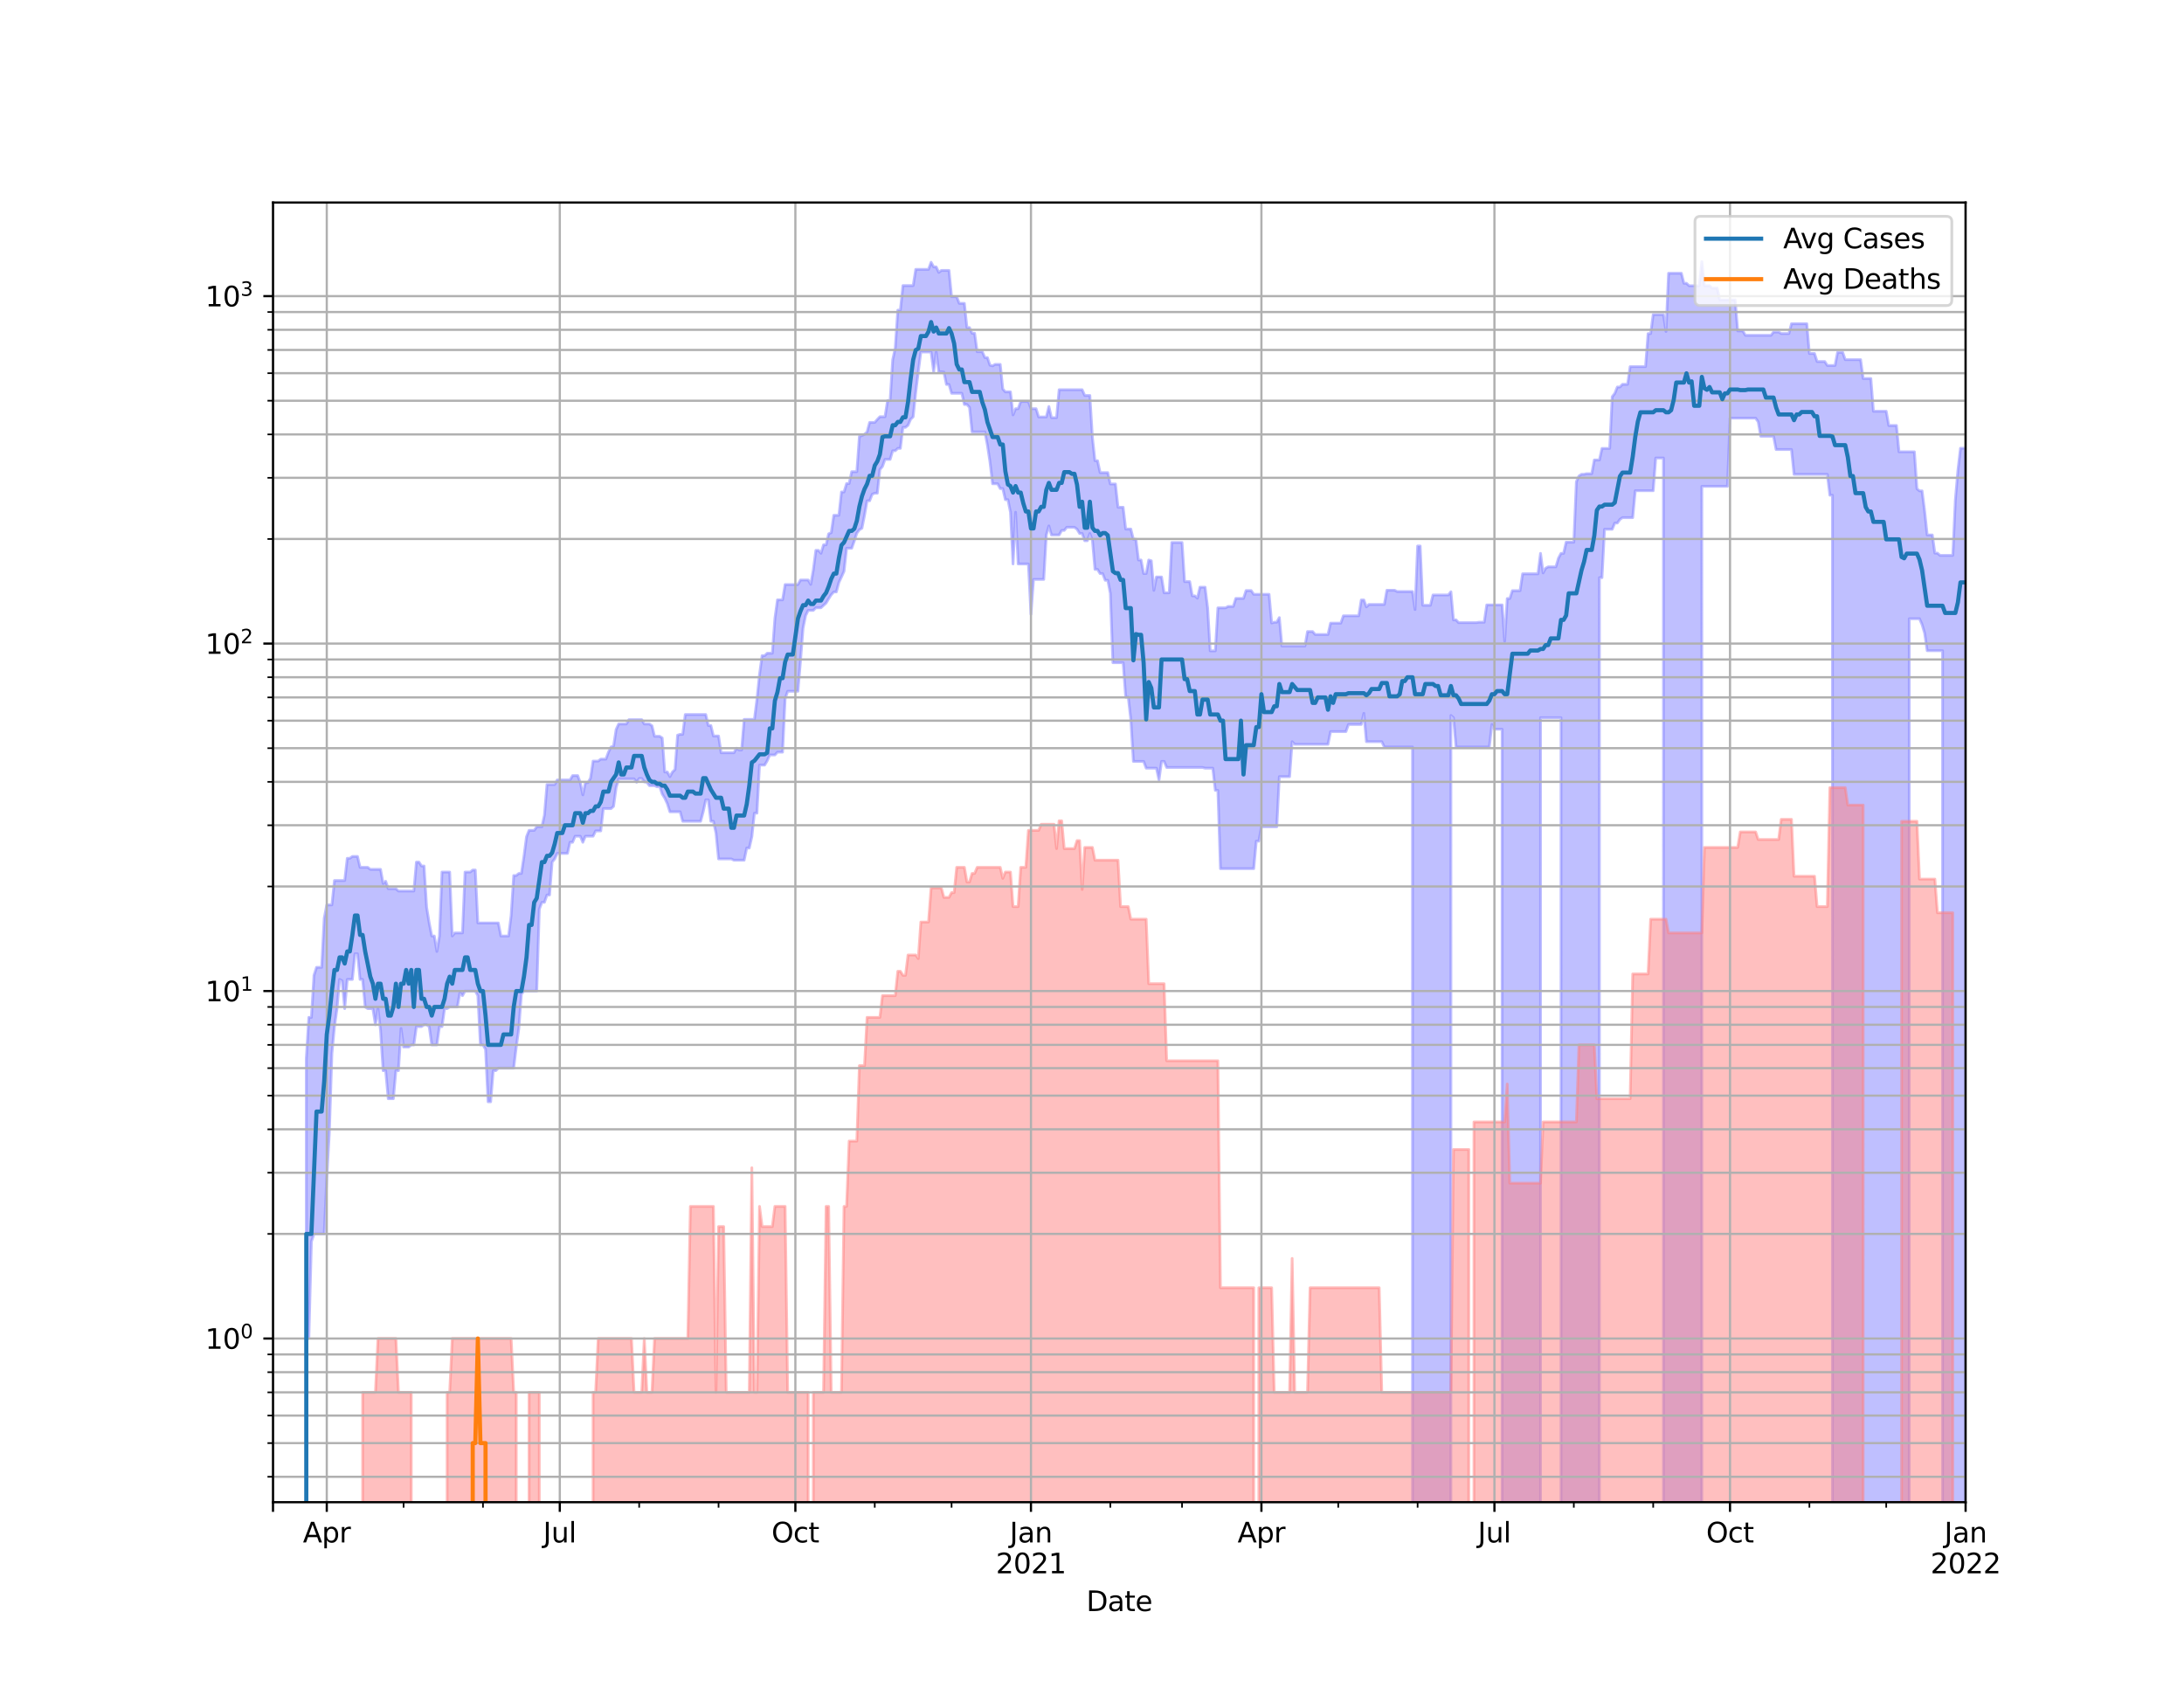 <?xml version="1.0" encoding="utf-8" standalone="no"?>
<!DOCTYPE svg PUBLIC "-//W3C//DTD SVG 1.1//EN"
  "http://www.w3.org/Graphics/SVG/1.1/DTD/svg11.dtd">
<svg height="612pt" version="1.1" viewBox="0 0 792 612" width="792pt" xmlns="http://www.w3.org/2000/svg" xmlns:xlink="http://www.w3.org/1999/xlink">
 <defs>
  <style type="text/css">*{stroke-linecap:butt;stroke-linejoin:round;}</style>
 </defs>
 <g id="figure_1">
  <g id="patch_1">
   <path d="M 0 612 
L 792 612 
L 792 0 
L 0 0 
z
" style="fill:#ffffff;"/>
  </g>
  <g id="axes_1">
   <g id="patch_2">
    <path d="M 99 544.68 
L 712.8 544.68 
L 712.8 73.44 
L 99 73.44 
z
" style="fill:#ffffff;"/>
   </g>
   <g id="PolyCollection_1">
    <path clip-path="url(#p68e2955192)" d="M 99 126473.079 
L 99 126473.079 
L 99.929 126473.079 
L 100.857 126473.079 
L 101.786 126473.079 
L 102.714 126473.079 
L 103.643 126473.079 
L 104.572 126473.079 
L 105.5 126473.079 
L 106.429 126473.079 
L 107.357 126473.079 
L 108.286 126473.079 
L 109.215 126473.079 
L 110.143 126473.079 
L 111.072 383.765 
L 112 368.886 
L 112.929 368.886 
L 113.857 353.636 
L 114.786 350.756 
L 115.715 350.756 
L 116.643 350.756 
L 117.572 332.95 
L 118.5 328.105 
L 119.429 328.105 
L 120.358 328.105 
L 121.286 319.274 
L 122.215 319.274 
L 123.143 319.274 
L 124.072 319.274 
L 125.001 319.274 
L 125.929 311.217 
L 126.858 311.217 
L 127.786 310.54 
L 128.715 310.54 
L 129.644 310.54 
L 130.572 314.491 
L 131.501 314.491 
L 132.429 314.491 
L 133.358 314.491 
L 134.287 315.219 
L 135.215 315.219 
L 136.144 315.219 
L 137.072 315.219 
L 138.001 315.219 
L 138.93 320.337 
L 139.858 319.538 
L 140.787 322.247 
L 141.715 322.247 
L 142.644 322.247 
L 143.572 322.247 
L 144.501 323.087 
L 145.43 323.087 
L 146.358 323.087 
L 147.287 323.087 
L 148.215 323.087 
L 149.144 323.087 
L 150.073 323.087 
L 151.001 312.596 
L 151.93 312.596 
L 152.858 314.011 
L 153.787 314.011 
L 154.716 329.04 
L 155.644 334.665 
L 156.573 339.394 
L 157.501 339.394 
L 158.43 344.991 
L 159.359 339.394 
L 160.287 316.205 
L 161.216 316.205 
L 162.144 316.205 
L 163.073 316.205 
L 164.002 339.394 
L 164.93 338.266 
L 165.859 338.266 
L 166.787 338.266 
L 167.716 338.266 
L 168.644 316.205 
L 169.573 316.205 
L 170.502 316.205 
L 171.43 315.464 
L 172.359 315.464 
L 173.287 334.665 
L 174.216 334.665 
L 175.145 334.665 
L 176.073 334.665 
L 177.002 334.665 
L 177.93 334.665 
L 178.859 334.665 
L 179.788 334.665 
L 180.716 334.665 
L 181.645 339.394 
L 182.573 339.394 
L 183.502 339.394 
L 184.431 339.394 
L 185.359 331.946 
L 186.288 317.463 
L 187.216 317.463 
L 188.145 316.705 
L 189.074 316.705 
L 190.002 310.54 
L 190.931 303.402 
L 191.859 301.09 
L 192.788 301.09 
L 193.716 301.09 
L 194.645 299.785 
L 195.574 299.785 
L 196.502 299.785 
L 197.431 295.533 
L 198.359 284.46 
L 199.288 284.46 
L 200.217 284.46 
L 201.145 284.46 
L 202.074 282.814 
L 203.002 282.814 
L 203.931 282.814 
L 204.86 282.814 
L 205.788 282.814 
L 206.717 282.814 
L 207.645 281.217 
L 208.574 281.217 
L 209.503 281.217 
L 210.431 283.768 
L 211.36 288.205 
L 212.288 283.768 
L 213.217 283.768 
L 214.146 282.143 
L 215.074 275.966 
L 216.003 275.966 
L 216.931 275.966 
L 217.86 275.255 
L 218.789 275.255 
L 219.717 275.255 
L 220.646 272.726 
L 221.574 270.849 
L 222.503 270.524 
L 223.431 264.501 
L 224.36 262.507 
L 225.289 262.507 
L 226.217 262.507 
L 227.146 262.507 
L 228.074 260.945 
L 229.003 260.945 
L 229.932 260.945 
L 230.86 260.945 
L 231.789 260.945 
L 232.717 260.945 
L 233.646 262.507 
L 234.575 262.507 
L 235.503 262.507 
L 236.432 263.164 
L 237.36 266.972 
L 238.289 266.972 
L 239.218 266.972 
L 240.146 267.583 
L 241.075 279.92 
L 242.003 279.92 
L 242.932 281.612 
L 243.861 279.92 
L 244.789 279.03 
L 245.718 266.569 
L 246.646 266.269 
L 247.575 266.269 
L 248.503 259.075 
L 249.432 259.075 
L 250.361 259.075 
L 251.289 259.075 
L 252.218 259.075 
L 253.146 259.075 
L 254.075 259.075 
L 255.004 259.075 
L 255.932 259.075 
L 256.861 263.069 
L 257.789 263.069 
L 258.718 266.871 
L 259.647 266.871 
L 260.575 266.871 
L 261.504 272.951 
L 262.432 272.951 
L 263.361 272.951 
L 264.29 272.951 
L 265.218 272.951 
L 266.147 272.951 
L 267.075 271.285 
L 268.004 271.945 
L 268.933 271.945 
L 269.861 260.855 
L 270.79 260.855 
L 271.718 260.855 
L 272.647 260.855 
L 273.575 260.855 
L 274.504 253.503 
L 275.433 244.551 
L 276.361 237.743 
L 277.29 237.743 
L 278.218 236.861 
L 279.147 236.861 
L 280.076 236.861 
L 281.004 224.256 
L 281.933 217.508 
L 282.861 217.508 
L 283.79 217.508 
L 284.719 211.945 
L 285.647 211.945 
L 286.576 211.945 
L 287.504 211.945 
L 288.433 211.945 
L 289.362 211.945 
L 290.29 210.305 
L 291.219 210.305 
L 292.147 210.305 
L 293.076 210.305 
L 294.005 211.908 
L 294.933 206.659 
L 295.862 199.55 
L 296.79 199.55 
L 297.719 200.623 
L 298.648 197.552 
L 299.576 197.552 
L 300.505 193.55 
L 301.433 193.155 
L 302.362 186.842 
L 303.29 186.842 
L 304.219 186.842 
L 305.148 178.387 
L 306.076 178.387 
L 307.005 175.329 
L 307.933 175.329 
L 308.862 171.031 
L 309.791 171.031 
L 310.719 171.031 
L 311.648 158.222 
L 312.576 157.932 
L 313.505 157.479 
L 314.434 156.624 
L 315.362 153.169 
L 316.291 153.169 
L 317.219 153.169 
L 318.148 152.093 
L 319.077 151.11 
L 320.005 151.11 
L 320.934 151.11 
L 321.862 145.264 
L 322.791 145.264 
L 323.72 130.489 
L 324.648 126.18 
L 325.577 112.465 
L 326.505 112.465 
L 327.434 103.551 
L 328.362 103.551 
L 329.291 103.551 
L 330.22 103.551 
L 331.148 103.551 
L 332.077 97.674 
L 333.005 97.674 
L 333.934 97.674 
L 334.863 97.674 
L 335.791 97.674 
L 336.72 97.674 
L 337.648 95.091 
L 338.577 96.783 
L 339.506 96.783 
L 340.434 98.78 
L 341.363 98.055 
L 342.291 98.055 
L 343.22 98.055 
L 344.149 98.055 
L 345.077 107.568 
L 346.006 107.568 
L 346.934 107.568 
L 347.863 109.993 
L 348.792 109.993 
L 349.72 109.993 
L 350.649 118.779 
L 351.577 118.779 
L 352.506 120.839 
L 353.434 120.839 
L 354.363 127.531 
L 355.292 127.531 
L 356.22 127.531 
L 357.149 129.668 
L 358.077 129.668 
L 359.006 132.426 
L 359.935 132.66 
L 360.863 132.115 
L 361.792 132.115 
L 362.72 132.115 
L 363.649 141.045 
L 364.578 142.088 
L 365.506 142.088 
L 366.435 142.088 
L 367.363 150.445 
L 368.292 148.196 
L 369.221 148.196 
L 370.149 145.582 
L 371.078 145.582 
L 372.006 145.582 
L 372.935 145.582 
L 373.864 148.196 
L 374.792 148.196 
L 375.721 148.196 
L 376.649 151.183 
L 377.578 151.183 
L 378.507 151.183 
L 379.435 151.183 
L 380.364 147.405 
L 381.292 151.44 
L 382.221 151.44 
L 383.149 151.44 
L 384.078 141.309 
L 385.007 141.309 
L 385.935 141.309 
L 386.864 141.309 
L 387.792 141.309 
L 388.721 141.309 
L 389.65 141.309 
L 390.578 141.309 
L 391.507 141.309 
L 392.435 141.309 
L 393.364 143.393 
L 394.293 143.393 
L 395.221 143.393 
L 396.15 158.626 
L 397.078 167.046 
L 398.007 167.046 
L 398.936 171.365 
L 399.864 171.365 
L 400.793 171.365 
L 401.721 171.365 
L 402.65 175.481 
L 403.579 175.481 
L 404.507 175.481 
L 405.436 183.928 
L 406.364 183.928 
L 407.293 183.928 
L 408.221 191.833 
L 409.15 191.833 
L 410.079 191.833 
L 411.007 195.542 
L 411.936 195.542 
L 412.864 203.052 
L 413.793 203.052 
L 414.722 207.95 
L 415.65 207.95 
L 416.579 203.052 
L 417.507 203.336 
L 418.436 214.056 
L 419.365 209.203 
L 420.293 209.203 
L 421.222 209.203 
L 422.15 214.948 
L 423.079 214.948 
L 424.008 214.948 
L 424.936 196.705 
L 425.865 196.705 
L 426.793 196.705 
L 427.722 196.705 
L 428.651 196.705 
L 429.579 210.882 
L 430.508 210.882 
L 431.436 210.882 
L 432.365 216.053 
L 433.293 216.053 
L 434.222 216.897 
L 435.151 212.915 
L 436.079 212.915 
L 437.008 212.915 
L 437.936 220.41 
L 438.865 235.992 
L 439.794 235.992 
L 440.722 235.992 
L 441.651 220.41 
L 442.579 220.41 
L 443.508 220.41 
L 444.437 220.41 
L 445.365 219.894 
L 446.294 219.894 
L 447.222 219.894 
L 448.151 216.979 
L 449.08 216.979 
L 450.008 216.979 
L 450.937 216.979 
L 451.865 214.133 
L 452.794 214.133 
L 453.723 214.133 
L 454.651 215.498 
L 455.58 215.498 
L 456.508 215.498 
L 457.437 215.498 
L 458.366 215.498 
L 459.294 215.498 
L 460.223 215.498 
L 461.151 225.902 
L 462.08 225.616 
L 463.008 225.616 
L 463.937 223.932 
L 464.866 234.241 
L 465.794 234.241 
L 466.723 234.241 
L 467.651 234.241 
L 468.58 234.241 
L 469.509 234.241 
L 470.437 234.241 
L 471.366 234.241 
L 472.294 234.241 
L 473.223 234.241 
L 474.152 228.996 
L 475.08 228.996 
L 476.009 228.996 
L 476.937 230.067 
L 477.866 230.067 
L 478.795 230.067 
L 479.723 230.067 
L 480.652 230.067 
L 481.58 230.067 
L 482.509 225.95 
L 483.438 225.95 
L 484.366 225.95 
L 485.295 225.95 
L 486.223 225.95 
L 487.152 223.291 
L 488.08 223.291 
L 489.009 223.291 
L 489.938 223.291 
L 490.866 223.291 
L 491.795 223.291 
L 492.723 223.291 
L 493.652 217.549 
L 494.581 217.549 
L 495.509 220.065 
L 496.438 219.172 
L 497.366 219.172 
L 498.295 219.172 
L 499.224 219.172 
L 500.152 219.172 
L 501.081 219.172 
L 502.009 219.172 
L 502.938 214.018 
L 503.867 214.018 
L 504.795 214.018 
L 505.724 214.018 
L 506.652 214.481 
L 507.581 214.481 
L 508.51 214.481 
L 509.438 214.481 
L 510.367 214.481 
L 511.295 214.481 
L 512.224 214.481 
L 513.152 221.018 
L 514.081 197.98 
L 515.01 197.98 
L 515.938 219.468 
L 516.867 219.468 
L 517.795 219.468 
L 518.724 219.468 
L 519.653 215.735 
L 520.581 215.735 
L 521.51 215.735 
L 522.438 215.735 
L 523.367 215.735 
L 524.296 215.735 
L 525.224 215.735 
L 526.153 214.559 
L 527.081 224.768 
L 528.01 224.768 
L 528.939 225.759 
L 529.867 225.759 
L 530.796 225.759 
L 531.724 225.759 
L 532.653 225.759 
L 533.582 225.759 
L 534.51 225.759 
L 535.439 225.759 
L 536.367 225.616 
L 537.296 225.616 
L 538.225 225.616 
L 539.153 219.341 
L 540.082 219.341 
L 541.01 219.341 
L 541.939 219.341 
L 542.867 219.341 
L 543.796 219.341 
L 544.725 219.341 
L 545.653 232.49 
L 546.582 217.019 
L 547.51 217.019 
L 548.439 214.172 
L 549.368 214.172 
L 550.296 214.172 
L 551.225 214.172 
L 552.153 208.054 
L 553.082 208.054 
L 554.011 208.054 
L 554.939 208.054 
L 555.868 208.054 
L 556.796 208.054 
L 557.725 208.054 
L 558.654 200.653 
L 559.582 207.744 
L 560.511 206.024 
L 561.439 205.529 
L 562.368 205.529 
L 563.297 205.529 
L 564.225 205.529 
L 565.154 202.396 
L 566.082 200.653 
L 567.011 200.653 
L 567.939 196.594 
L 568.868 196.594 
L 569.797 196.594 
L 570.725 196.594 
L 571.654 174.651 
L 572.582 172.612 
L 573.511 171.967 
L 574.44 171.967 
L 575.368 171.754 
L 576.297 171.754 
L 577.225 171.754 
L 578.154 166.786 
L 579.083 166.786 
L 580.011 166.786 
L 580.94 162.591 
L 581.868 162.591 
L 582.797 162.591 
L 583.726 162.591 
L 584.654 143.828 
L 585.583 142.658 
L 586.511 140.331 
L 587.44 140.331 
L 588.369 139.351 
L 589.297 139.351 
L 590.226 139.351 
L 591.154 132.939 
L 592.083 132.939 
L 593.011 132.939 
L 593.94 132.939 
L 594.869 132.939 
L 595.797 132.939 
L 596.726 132.939 
L 597.654 120.965 
L 598.583 120.965 
L 599.512 114.055 
L 600.44 114.055 
L 601.369 114.055 
L 602.297 114.055 
L 603.226 114.055 
L 604.155 120.206 
L 605.083 99.08 
L 606.012 99.08 
L 606.94 99.08 
L 607.869 99.08 
L 608.798 99.08 
L 609.726 99.08 
L 610.655 102.721 
L 611.583 102.721 
L 612.512 103.602 
L 613.441 103.602 
L 614.369 103.602 
L 615.298 103.602 
L 616.226 103.602 
L 617.155 94.86 
L 618.084 103.602 
L 619.012 103.602 
L 619.941 103.602 
L 620.869 104.467 
L 621.798 104.467 
L 622.726 104.467 
L 623.655 108.734 
L 624.584 108.734 
L 625.512 108.734 
L 626.441 108.734 
L 627.369 108.734 
L 628.298 108.734 
L 629.227 108.734 
L 630.155 119.985 
L 631.084 119.985 
L 632.012 119.985 
L 632.941 121.579 
L 633.87 121.579 
L 634.798 121.579 
L 635.727 121.579 
L 636.655 121.579 
L 637.584 121.579 
L 638.513 121.579 
L 639.441 121.579 
L 640.37 121.579 
L 641.298 121.579 
L 642.227 121.579 
L 643.156 120.4 
L 644.084 120.4 
L 645.013 120.4 
L 645.941 120.944 
L 646.87 120.944 
L 647.798 120.944 
L 648.727 120.944 
L 649.656 117.382 
L 650.584 117.382 
L 651.513 117.382 
L 652.441 117.382 
L 653.37 117.382 
L 654.299 117.382 
L 655.227 117.382 
L 656.156 128.176 
L 657.084 128.176 
L 658.013 128.176 
L 658.942 131.085 
L 659.87 131.085 
L 660.799 131.085 
L 661.727 131.085 
L 662.656 132.521 
L 663.585 132.521 
L 664.513 132.521 
L 665.442 132.521 
L 666.37 127.769 
L 667.299 127.769 
L 668.228 127.769 
L 669.156 130.405 
L 670.085 130.405 
L 671.013 130.405 
L 671.942 130.405 
L 672.87 130.405 
L 673.799 130.405 
L 674.728 130.405 
L 675.656 137.251 
L 676.585 137.251 
L 677.513 137.251 
L 678.442 137.251 
L 679.371 149.115 
L 680.299 149.115 
L 681.228 149.115 
L 682.156 149.115 
L 683.085 149.115 
L 684.014 149.115 
L 684.942 154.279 
L 685.871 154.279 
L 686.799 154.279 
L 687.728 154.279 
L 688.657 163.821 
L 689.585 163.821 
L 690.514 163.821 
L 691.442 163.821 
L 692.371 163.821 
L 693.3 163.821 
L 694.228 163.821 
L 695.157 177.218 
L 696.085 177.988 
L 697.014 177.988 
L 697.943 185.252 
L 698.871 193.975 
L 699.8 193.975 
L 700.728 193.975 
L 701.657 200.563 
L 702.585 200.563 
L 703.514 201.38 
L 704.443 201.38 
L 705.371 201.38 
L 706.3 201.38 
L 707.228 201.38 
L 708.157 201.38 
L 709.086 181.267 
L 710.014 170.508 
L 710.943 162.531 
L 711.871 162.531 
L 712.8 162.531 
L 712.8 126473.079 
L 712.8 126473.079 
L 711.871 126473.079 
L 710.943 126473.079 
L 710.014 126473.079 
L 709.086 126473.079 
L 708.157 126473.079 
L 707.228 126473.079 
L 706.3 126473.079 
L 705.371 126473.079 
L 704.443 235.935 
L 703.514 235.935 
L 702.585 235.935 
L 701.657 235.935 
L 700.728 235.935 
L 699.8 235.935 
L 698.871 235.935 
L 697.943 229.605 
L 697.014 226.478 
L 696.085 224.349 
L 695.157 224.349 
L 694.228 224.349 
L 693.3 224.349 
L 692.371 224.349 
L 691.442 126473.079 
L 690.514 126473.079 
L 689.585 126473.079 
L 688.657 126473.079 
L 687.728 126473.079 
L 686.799 126473.079 
L 685.871 126473.079 
L 684.942 126473.079 
L 684.014 126473.079 
L 683.085 126473.079 
L 682.156 126473.079 
L 681.228 126473.079 
L 680.299 126473.079 
L 679.371 126473.079 
L 678.442 126473.079 
L 677.513 126473.079 
L 676.585 126473.079 
L 675.656 126473.079 
L 674.728 126473.079 
L 673.799 126473.079 
L 672.87 126473.079 
L 671.942 126473.079 
L 671.013 126473.079 
L 670.085 126473.079 
L 669.156 126473.079 
L 668.228 126473.079 
L 667.299 126473.079 
L 666.37 126473.079 
L 665.442 126473.079 
L 664.513 179.562 
L 663.585 179.562 
L 662.656 172.003 
L 661.727 172.003 
L 660.799 172.003 
L 659.87 172.003 
L 658.942 172.003 
L 658.013 172.003 
L 657.084 172.003 
L 656.156 172.003 
L 655.227 172.003 
L 654.299 172.003 
L 653.37 172.003 
L 652.441 172.003 
L 651.513 172.003 
L 650.584 172.003 
L 649.656 162.998 
L 648.727 162.998 
L 647.798 162.998 
L 646.87 162.998 
L 645.941 162.998 
L 645.013 162.998 
L 644.084 162.998 
L 643.156 158.181 
L 642.227 158.181 
L 641.298 158.181 
L 640.37 158.181 
L 639.441 158.181 
L 638.513 158.181 
L 637.584 152.954 
L 636.655 151.612 
L 635.727 151.612 
L 634.798 151.612 
L 633.87 151.612 
L 632.941 151.612 
L 632.012 151.612 
L 631.084 151.612 
L 630.155 151.612 
L 629.227 151.612 
L 628.298 151.612 
L 627.369 151.612 
L 626.441 176.342 
L 625.512 176.342 
L 624.584 176.342 
L 623.655 176.342 
L 622.726 176.342 
L 621.798 176.342 
L 620.869 176.342 
L 619.941 176.342 
L 619.012 176.342 
L 618.084 176.342 
L 617.155 176.342 
L 616.226 126473.079 
L 615.298 126473.079 
L 614.369 126473.079 
L 613.441 126473.079 
L 612.512 126473.079 
L 611.583 126473.079 
L 610.655 126473.079 
L 609.726 126473.079 
L 608.798 126473.079 
L 607.869 126473.079 
L 606.94 126473.079 
L 606.012 126473.079 
L 605.083 126473.079 
L 604.155 126473.079 
L 603.226 166.078 
L 602.297 166.078 
L 601.369 166.078 
L 600.44 166.078 
L 599.512 177.928 
L 598.583 177.928 
L 597.654 177.928 
L 596.726 177.928 
L 595.797 177.928 
L 594.869 177.928 
L 593.94 177.928 
L 593.011 177.928 
L 592.083 187.69 
L 591.154 187.69 
L 590.226 187.69 
L 589.297 187.69 
L 588.369 187.69 
L 587.44 188.335 
L 586.511 189.648 
L 585.583 189.648 
L 584.654 191.91 
L 583.726 191.91 
L 582.797 191.91 
L 581.868 191.91 
L 580.94 209.45 
L 580.011 209.45 
L 579.083 126473.079 
L 578.154 126473.079 
L 577.225 126473.079 
L 576.297 126473.079 
L 575.368 126473.079 
L 574.44 126473.079 
L 573.511 126473.079 
L 572.582 126473.079 
L 571.654 126473.079 
L 570.725 126473.079 
L 569.797 126473.079 
L 568.868 126473.079 
L 567.939 126473.079 
L 567.011 126473.079 
L 566.082 260.225 
L 565.154 260.225 
L 564.225 260.225 
L 563.297 260.225 
L 562.368 260.225 
L 561.439 260.225 
L 560.511 260.225 
L 559.582 260.225 
L 558.654 260.225 
L 557.725 126473.079 
L 556.796 126473.079 
L 555.868 126473.079 
L 554.939 126473.079 
L 554.011 126473.079 
L 553.082 126473.079 
L 552.153 126473.079 
L 551.225 126473.079 
L 550.296 126473.079 
L 549.368 126473.079 
L 548.439 126473.079 
L 547.51 126473.079 
L 546.582 126473.079 
L 545.653 126473.079 
L 544.725 264.404 
L 543.796 264.404 
L 542.867 264.404 
L 541.939 264.404 
L 541.01 262.694 
L 540.082 270.849 
L 539.153 270.849 
L 538.225 270.849 
L 537.296 270.849 
L 536.367 270.849 
L 535.439 270.849 
L 534.51 270.849 
L 533.582 270.849 
L 532.653 270.849 
L 531.724 270.849 
L 530.796 270.849 
L 529.867 270.849 
L 528.939 270.849 
L 528.01 270.849 
L 527.081 260.225 
L 526.153 259.426 
L 525.224 126473.079 
L 524.296 126473.079 
L 523.367 126473.079 
L 522.438 126473.079 
L 521.51 126473.079 
L 520.581 126473.079 
L 519.653 126473.079 
L 518.724 126473.079 
L 517.795 126473.079 
L 516.867 126473.079 
L 515.938 126473.079 
L 515.01 126473.079 
L 514.081 126473.079 
L 513.152 126473.079 
L 512.224 270.849 
L 511.295 270.849 
L 510.367 270.849 
L 509.438 270.849 
L 508.51 270.849 
L 507.581 270.849 
L 506.652 270.849 
L 505.724 270.849 
L 504.795 270.849 
L 503.867 270.849 
L 502.938 270.849 
L 502.009 270.849 
L 501.081 268.928 
L 500.152 268.928 
L 499.224 268.928 
L 498.295 268.928 
L 497.366 268.928 
L 496.438 268.928 
L 495.509 268.928 
L 494.581 258.639 
L 493.652 262.694 
L 492.723 262.694 
L 491.795 262.694 
L 490.866 262.694 
L 489.938 262.694 
L 489.009 262.694 
L 488.08 265.279 
L 487.152 265.279 
L 486.223 265.279 
L 485.295 265.279 
L 484.366 265.279 
L 483.438 265.279 
L 482.509 265.279 
L 481.58 269.88 
L 480.652 269.88 
L 479.723 269.88 
L 478.795 269.88 
L 477.866 269.88 
L 476.937 269.88 
L 476.009 269.88 
L 475.08 269.88 
L 474.152 269.88 
L 473.223 269.88 
L 472.294 269.88 
L 471.366 269.88 
L 470.437 269.88 
L 469.509 269.88 
L 468.58 268.928 
L 467.651 281.612 
L 466.723 281.612 
L 465.794 281.612 
L 464.866 281.612 
L 463.937 281.612 
L 463.008 299.785 
L 462.08 299.785 
L 461.151 299.785 
L 460.223 299.785 
L 459.294 299.785 
L 458.366 299.785 
L 457.437 299.785 
L 456.508 305 
L 455.58 305 
L 454.651 314.975 
L 453.723 314.975 
L 452.794 314.975 
L 451.865 314.975 
L 450.937 314.975 
L 450.008 314.975 
L 449.08 314.975 
L 448.151 314.975 
L 447.222 314.975 
L 446.294 314.975 
L 445.365 314.975 
L 444.437 314.975 
L 443.508 314.975 
L 442.579 314.975 
L 441.651 286.589 
L 440.722 286.589 
L 439.794 278.528 
L 438.865 278.528 
L 437.936 278.528 
L 437.008 278.528 
L 436.079 278.279 
L 435.151 278.279 
L 434.222 278.279 
L 433.293 278.279 
L 432.365 278.279 
L 431.436 278.279 
L 430.508 278.279 
L 429.579 278.279 
L 428.651 278.279 
L 427.722 278.279 
L 426.793 278.279 
L 425.865 278.279 
L 424.936 278.279 
L 424.008 278.279 
L 423.079 278.279 
L 422.15 276.085 
L 421.222 276.085 
L 420.293 282.814 
L 419.365 278.528 
L 418.436 278.528 
L 417.507 278.528 
L 416.579 278.528 
L 415.65 278.528 
L 414.722 276.085 
L 413.793 276.085 
L 412.864 276.085 
L 411.936 276.085 
L 411.007 276.085 
L 410.079 260.945 
L 409.15 252.796 
L 408.221 252.796 
L 407.293 240.291 
L 406.364 240.291 
L 405.436 240.291 
L 404.507 240.291 
L 403.579 240.291 
L 402.65 215.144 
L 401.721 210.412 
L 400.793 210.412 
L 399.864 207.985 
L 398.936 207.985 
L 398.007 206.458 
L 397.078 206.458 
L 396.15 195.927 
L 395.221 193.444 
L 394.293 196.065 
L 393.364 196.065 
L 392.435 193.444 
L 391.507 193.444 
L 390.578 191.884 
L 389.65 191.196 
L 388.721 191.196 
L 387.792 191.196 
L 386.864 191.196 
L 385.935 192.322 
L 385.007 192.322 
L 384.078 193.975 
L 383.149 193.975 
L 382.221 193.975 
L 381.292 193.975 
L 380.364 190.692 
L 379.435 193.975 
L 378.507 210.09 
L 377.578 210.09 
L 376.649 210.09 
L 375.721 210.09 
L 374.792 210.09 
L 373.864 222.703 
L 372.935 204.486 
L 372.006 204.486 
L 371.078 204.486 
L 370.149 204.486 
L 369.221 204.486 
L 368.292 185.731 
L 367.363 204.486 
L 366.435 185.731 
L 365.506 181.182 
L 364.578 181.182 
L 363.649 177.159 
L 362.72 177.159 
L 361.792 175.405 
L 360.863 175.405 
L 359.935 175.405 
L 359.006 167.52 
L 358.077 161.448 
L 357.149 156.611 
L 356.22 156.611 
L 355.292 156.611 
L 354.363 156.611 
L 353.434 156.611 
L 352.506 156.611 
L 351.577 147.69 
L 350.649 146.671 
L 349.72 146.671 
L 348.792 142.606 
L 347.863 142.606 
L 346.934 142.606 
L 346.006 142.606 
L 345.077 142.606 
L 344.149 139.409 
L 343.22 139.409 
L 342.291 134.912 
L 341.363 134.804 
L 340.434 134.804 
L 339.506 127.642 
L 338.577 134.804 
L 337.648 127.642 
L 336.72 127.642 
L 335.791 127.642 
L 334.863 127.642 
L 333.934 127.642 
L 333.005 134.804 
L 332.077 142.264 
L 331.148 151.147 
L 330.22 152.031 
L 329.291 154.189 
L 328.362 154.967 
L 327.434 154.967 
L 326.505 162.576 
L 325.577 162.576 
L 324.648 163.439 
L 323.72 163.439 
L 322.791 166.576 
L 321.862 166.576 
L 320.934 166.576 
L 320.005 169.171 
L 319.077 170.248 
L 318.148 178.83 
L 317.219 178.83 
L 316.291 179.215 
L 315.362 181.584 
L 314.434 181.584 
L 313.505 186.865 
L 312.576 191.526 
L 311.648 192.089 
L 310.719 193.313 
L 309.791 196.176 
L 308.862 198.789 
L 307.933 198.789 
L 307.005 198.789 
L 306.076 207.165 
L 305.148 209.203 
L 304.219 211.173 
L 303.29 214.636 
L 302.362 214.636 
L 301.433 215.656 
L 300.505 217.1 
L 299.576 218.667 
L 298.648 219.51 
L 297.719 220.367 
L 296.79 220.367 
L 295.862 220.367 
L 294.933 221.324 
L 294.005 221.324 
L 293.076 221.324 
L 292.147 223.2 
L 291.219 227.747 
L 290.29 239.612 
L 289.362 250.653 
L 288.433 250.653 
L 287.504 250.653 
L 286.576 250.653 
L 285.647 250.653 
L 284.719 253.345 
L 283.79 272.726 
L 282.861 272.726 
L 281.933 272.726 
L 281.004 273.747 
L 280.076 273.747 
L 279.147 273.747 
L 278.218 275.847 
L 277.29 277.415 
L 276.361 277.415 
L 275.433 277.415 
L 274.504 294.855 
L 273.575 294.855 
L 272.647 303.402 
L 271.718 307.487 
L 270.79 307.487 
L 269.861 311.902 
L 268.933 311.902 
L 268.004 311.902 
L 267.075 311.902 
L 266.147 311.902 
L 265.218 311.444 
L 264.29 311.444 
L 263.361 311.444 
L 262.432 311.444 
L 261.504 311.444 
L 260.575 311.444 
L 259.647 302.041 
L 258.718 297.795 
L 257.789 297.795 
L 256.861 290.024 
L 255.932 290.024 
L 255.004 294.352 
L 254.075 297.795 
L 253.146 297.795 
L 252.218 297.795 
L 251.289 297.795 
L 250.361 297.795 
L 249.432 297.795 
L 248.503 297.795 
L 247.575 297.795 
L 246.646 294.352 
L 245.718 294.352 
L 244.789 294.352 
L 243.861 294.352 
L 242.932 294.352 
L 242.003 291.429 
L 241.075 289.411 
L 240.146 287.908 
L 239.218 285.161 
L 238.289 285.302 
L 237.36 284.879 
L 236.432 284.879 
L 235.503 284.879 
L 234.575 283.631 
L 233.646 283.494 
L 232.717 282.277 
L 231.789 282.277 
L 230.86 283.631 
L 229.932 282.41 
L 229.003 282.41 
L 228.074 282.41 
L 227.146 282.41 
L 226.217 282.41 
L 225.289 282.41 
L 224.36 282.41 
L 223.431 285.585 
L 222.503 292.386 
L 221.574 293.197 
L 220.646 293.197 
L 219.717 293.197 
L 218.789 293.197 
L 217.86 301.279 
L 216.931 301.279 
L 216.003 301.279 
L 215.074 303.205 
L 214.146 303.205 
L 213.217 303.205 
L 212.288 303.205 
L 211.36 305.406 
L 210.431 303.205 
L 209.503 303.205 
L 208.574 303.205 
L 207.645 305.406 
L 206.717 305.406 
L 205.788 309.43 
L 204.86 309.43 
L 203.931 309.43 
L 203.002 309.43 
L 202.074 309.43 
L 201.145 311.444 
L 200.217 312.596 
L 199.288 324.515 
L 198.359 324.515 
L 197.431 327.185 
L 196.502 327.185 
L 195.574 329.672 
L 194.645 359.346 
L 193.716 359.346 
L 192.788 359.346 
L 191.859 359.346 
L 190.931 359.346 
L 190.002 359.346 
L 189.074 360.452 
L 188.145 372.941 
L 187.216 379.649 
L 186.288 387.296 
L 185.359 387.296 
L 184.431 387.296 
L 183.502 387.296 
L 182.573 387.296 
L 181.645 387.296 
L 180.716 387.296 
L 179.788 388.216 
L 178.859 388.216 
L 177.93 399.506 
L 177.002 399.506 
L 176.073 380.448 
L 175.145 378.862 
L 174.216 378.862 
L 173.287 361.013 
L 172.359 359.346 
L 171.43 359.346 
L 170.502 359.346 
L 169.573 359.346 
L 168.644 359.346 
L 167.716 361.013 
L 166.787 359.896 
L 165.859 365.111 
L 164.93 365.111 
L 164.002 365.111 
L 163.073 365.111 
L 162.144 365.722 
L 161.216 365.722 
L 160.287 372.244 
L 159.359 372.244 
L 158.43 378.862 
L 157.501 378.862 
L 156.573 378.862 
L 155.644 372.244 
L 154.716 371.556 
L 153.787 371.556 
L 152.858 372.244 
L 151.93 372.244 
L 151.001 372.244 
L 150.073 378.862 
L 149.144 378.862 
L 148.215 379.649 
L 147.287 379.649 
L 146.358 379.649 
L 145.43 372.941 
L 144.501 388.216 
L 143.572 388.216 
L 142.644 398.378 
L 141.715 398.378 
L 140.787 398.378 
L 139.858 388.216 
L 138.93 388.216 
L 138.001 373.647 
L 137.072 365.722 
L 136.144 371.556 
L 135.215 365.722 
L 134.287 365.722 
L 133.358 365.722 
L 132.429 365.111 
L 131.501 355.135 
L 130.572 355.135 
L 129.644 345.839 
L 128.715 345.839 
L 127.786 355.135 
L 126.858 355.135 
L 125.929 355.135 
L 125.001 365.722 
L 124.072 355.644 
L 123.143 355.135 
L 122.215 365.722 
L 121.286 372.244 
L 120.358 382.081 
L 119.429 410.867 
L 118.5 427.077 
L 117.572 447.408 
L 116.643 447.408 
L 115.715 447.408 
L 114.786 447.408 
L 113.857 447.408 
L 112.929 450.214 
L 112 485.334 
L 111.072 485.334 
L 110.143 126473.079 
L 109.215 126473.079 
L 108.286 126473.079 
L 107.357 126473.079 
L 106.429 126473.079 
L 105.5 126473.079 
L 104.572 126473.079 
L 103.643 126473.079 
L 102.714 126473.079 
L 101.786 126473.079 
L 100.857 126473.079 
L 99.929 126473.079 
L 99 126473.079 
z
" style="fill:#8080ff;fill-opacity:0.5;stroke:#8080ff;stroke-opacity:0.5;"/>
   </g>
   <g id="PolyCollection_2">
    <path clip-path="url(#p68e2955192)" d="M 99 126473.079 
L 99 126473.079 
L 99.929 126473.079 
L 100.857 126473.079 
L 101.786 126473.079 
L 102.714 126473.079 
L 103.643 126473.079 
L 104.572 126473.079 
L 105.5 126473.079 
L 106.429 126473.079 
L 107.357 126473.079 
L 108.286 126473.079 
L 109.215 126473.079 
L 110.143 126473.079 
L 111.072 126473.079 
L 112 126473.079 
L 112.929 126473.079 
L 113.857 126473.079 
L 114.786 126473.079 
L 115.715 126473.079 
L 116.643 126473.079 
L 117.572 126473.079 
L 118.5 126473.079 
L 119.429 126473.079 
L 120.358 126473.079 
L 121.286 126473.079 
L 122.215 126473.079 
L 123.143 126473.079 
L 124.072 126473.079 
L 125.001 126473.079 
L 125.929 126473.079 
L 126.858 126473.079 
L 127.786 126473.079 
L 128.715 126473.079 
L 129.644 126473.079 
L 130.572 126473.079 
L 131.501 504.85 
L 132.429 504.85 
L 133.358 504.85 
L 134.287 504.85 
L 135.215 504.85 
L 136.144 504.85 
L 137.072 485.334 
L 138.001 485.334 
L 138.93 485.334 
L 139.858 485.334 
L 140.787 485.334 
L 141.715 485.334 
L 142.644 485.334 
L 143.572 485.334 
L 144.501 504.85 
L 145.43 504.85 
L 146.358 504.85 
L 147.287 504.85 
L 148.215 504.85 
L 149.144 504.85 
L 150.073 126473.079 
L 151.001 126473.079 
L 151.93 126473.079 
L 152.858 126473.079 
L 153.787 126473.079 
L 154.716 126473.079 
L 155.644 126473.079 
L 156.573 126473.079 
L 157.501 126473.079 
L 158.43 126473.079 
L 159.359 126473.079 
L 160.287 126473.079 
L 161.216 126473.079 
L 162.144 504.85 
L 163.073 504.85 
L 164.002 485.334 
L 164.93 485.334 
L 165.859 485.334 
L 166.787 485.334 
L 167.716 485.334 
L 168.644 485.334 
L 169.573 485.334 
L 170.502 485.334 
L 171.43 485.334 
L 172.359 485.334 
L 173.287 485.334 
L 174.216 485.334 
L 175.145 485.334 
L 176.073 485.334 
L 177.002 485.334 
L 177.93 485.334 
L 178.859 485.334 
L 179.788 485.334 
L 180.716 485.334 
L 181.645 485.334 
L 182.573 485.334 
L 183.502 485.334 
L 184.431 485.334 
L 185.359 485.334 
L 186.288 504.85 
L 187.216 504.85 
L 188.145 126473.079 
L 189.074 126473.079 
L 190.002 126473.079 
L 190.931 126473.079 
L 191.859 504.85 
L 192.788 504.85 
L 193.716 504.85 
L 194.645 504.85 
L 195.574 504.85 
L 196.502 126473.079 
L 197.431 126473.079 
L 198.359 126473.079 
L 199.288 126473.079 
L 200.217 126473.079 
L 201.145 126473.079 
L 202.074 126473.079 
L 203.002 126473.079 
L 203.931 126473.079 
L 204.86 126473.079 
L 205.788 126473.079 
L 206.717 126473.079 
L 207.645 126473.079 
L 208.574 126473.079 
L 209.503 126473.079 
L 210.431 126473.079 
L 211.36 126473.079 
L 212.288 126473.079 
L 213.217 126473.079 
L 214.146 126473.079 
L 215.074 504.85 
L 216.003 504.85 
L 216.931 485.334 
L 217.86 485.334 
L 218.789 485.334 
L 219.717 485.334 
L 220.646 485.334 
L 221.574 485.334 
L 222.503 485.334 
L 223.431 485.334 
L 224.36 485.334 
L 225.289 485.334 
L 226.217 485.334 
L 227.146 485.334 
L 228.074 485.334 
L 229.003 485.334 
L 229.932 504.85 
L 230.86 504.85 
L 231.789 504.85 
L 232.717 504.85 
L 233.646 485.334 
L 234.575 504.85 
L 235.503 504.85 
L 236.432 504.85 
L 237.36 485.334 
L 238.289 485.334 
L 239.218 485.334 
L 240.146 485.334 
L 241.075 485.334 
L 242.003 485.334 
L 242.932 485.334 
L 243.861 485.334 
L 244.789 485.334 
L 245.718 485.334 
L 246.646 485.334 
L 247.575 485.334 
L 248.503 485.334 
L 249.432 485.334 
L 250.361 437.432 
L 251.289 437.432 
L 252.218 437.432 
L 253.146 437.432 
L 254.075 437.432 
L 255.004 437.432 
L 255.932 437.432 
L 256.861 437.432 
L 257.789 437.432 
L 258.718 437.432 
L 259.647 504.85 
L 260.575 444.738 
L 261.504 444.738 
L 262.432 444.738 
L 263.361 504.85 
L 264.29 504.85 
L 265.218 504.85 
L 266.147 504.85 
L 267.075 504.85 
L 268.004 504.85 
L 268.933 504.85 
L 269.861 504.85 
L 270.79 504.85 
L 271.718 504.85 
L 272.647 423.428 
L 273.575 504.85 
L 274.504 504.85 
L 275.433 437.432 
L 276.361 444.738 
L 277.29 444.738 
L 278.218 444.738 
L 279.147 444.738 
L 280.076 444.738 
L 281.004 437.432 
L 281.933 437.432 
L 282.861 437.432 
L 283.79 437.432 
L 284.719 437.432 
L 285.647 504.85 
L 286.576 504.85 
L 287.504 504.85 
L 288.433 504.85 
L 289.362 504.85 
L 290.29 504.85 
L 291.219 504.85 
L 292.147 504.85 
L 293.076 504.85 
L 294.005 126473.079 
L 294.933 504.85 
L 295.862 504.85 
L 296.79 504.85 
L 297.719 504.85 
L 298.648 504.85 
L 299.576 437.432 
L 300.505 437.432 
L 301.433 504.85 
L 302.362 504.85 
L 303.29 504.85 
L 304.219 504.85 
L 305.148 504.85 
L 306.076 437.432 
L 307.005 437.432 
L 307.933 413.747 
L 308.862 413.747 
L 309.791 413.747 
L 310.719 413.747 
L 311.648 386.392 
L 312.576 386.392 
L 313.505 386.392 
L 314.434 368.886 
L 315.362 368.886 
L 316.291 368.886 
L 317.219 368.886 
L 318.148 368.886 
L 319.077 368.886 
L 320.005 361.013 
L 320.934 361.013 
L 321.862 361.013 
L 322.791 361.013 
L 323.72 361.013 
L 324.648 361.013 
L 325.577 352.177 
L 326.505 352.177 
L 327.434 353.636 
L 328.362 353.636 
L 329.291 346.268 
L 330.22 346.268 
L 331.148 346.268 
L 332.077 346.268 
L 333.005 347.576 
L 333.934 334.318 
L 334.863 334.318 
L 335.791 334.318 
L 336.72 334.318 
L 337.648 321.97 
L 338.577 321.97 
L 339.506 321.97 
L 340.434 321.97 
L 341.363 321.97 
L 342.291 325.391 
L 343.22 325.391 
L 344.149 325.391 
L 345.077 323.654 
L 346.006 323.654 
L 346.934 314.491 
L 347.863 314.491 
L 348.792 314.491 
L 349.72 314.491 
L 350.649 319.803 
L 351.577 319.803 
L 352.506 316.705 
L 353.434 316.705 
L 354.363 314.491 
L 355.292 314.491 
L 356.22 314.491 
L 357.149 314.491 
L 358.077 314.491 
L 359.006 314.491 
L 359.935 314.491 
L 360.863 314.491 
L 361.792 314.491 
L 362.72 314.491 
L 363.649 318.491 
L 364.578 316.205 
L 365.506 316.205 
L 366.435 316.205 
L 367.363 328.726 
L 368.292 328.726 
L 369.221 328.726 
L 370.149 314.491 
L 371.078 314.491 
L 372.006 314.491 
L 372.935 301.09 
L 373.864 301.09 
L 374.792 301.09 
L 375.721 301.09 
L 376.649 301.09 
L 377.578 298.871 
L 378.507 298.871 
L 379.435 298.871 
L 380.364 298.871 
L 381.292 298.871 
L 382.221 298.871 
L 383.149 307.7 
L 384.078 297.617 
L 385.007 297.617 
L 385.935 307.7 
L 386.864 307.7 
L 387.792 307.7 
L 388.721 307.7 
L 389.65 307.7 
L 390.578 304.797 
L 391.507 304.797 
L 392.435 322.525 
L 393.364 307.275 
L 394.293 307.275 
L 395.221 307.275 
L 396.15 307.275 
L 397.078 311.902 
L 398.007 311.902 
L 398.936 311.902 
L 399.864 311.902 
L 400.793 311.902 
L 401.721 311.902 
L 402.65 311.902 
L 403.579 311.902 
L 404.507 311.902 
L 405.436 311.902 
L 406.364 328.726 
L 407.293 328.726 
L 408.221 328.726 
L 409.15 328.726 
L 410.079 333.289 
L 411.007 333.289 
L 411.936 333.289 
L 412.864 333.289 
L 413.793 333.289 
L 414.722 333.289 
L 415.65 333.289 
L 416.579 356.677 
L 417.507 356.677 
L 418.436 356.677 
L 419.365 356.677 
L 420.293 356.677 
L 421.222 356.677 
L 422.15 356.677 
L 423.079 384.627 
L 424.008 384.627 
L 424.936 384.627 
L 425.865 384.627 
L 426.793 384.627 
L 427.722 384.627 
L 428.651 384.627 
L 429.579 384.627 
L 430.508 384.627 
L 431.436 384.627 
L 432.365 384.627 
L 433.293 384.627 
L 434.222 384.627 
L 435.151 384.627 
L 436.079 384.627 
L 437.008 384.627 
L 437.936 384.627 
L 438.865 384.627 
L 439.794 384.627 
L 440.722 384.627 
L 441.651 384.627 
L 442.579 466.924 
L 443.508 466.924 
L 444.437 466.924 
L 445.365 466.924 
L 446.294 466.924 
L 447.222 466.924 
L 448.151 466.924 
L 449.08 466.924 
L 450.008 466.924 
L 450.937 466.924 
L 451.865 466.924 
L 452.794 466.924 
L 453.723 466.924 
L 454.651 466.924 
L 455.58 126473.079 
L 456.508 466.924 
L 457.437 466.924 
L 458.366 466.924 
L 459.294 466.924 
L 460.223 466.924 
L 461.151 466.924 
L 462.08 504.85 
L 463.008 504.85 
L 463.937 504.85 
L 464.866 504.85 
L 465.794 504.85 
L 466.723 504.85 
L 467.651 504.85 
L 468.58 456.3 
L 469.509 504.85 
L 470.437 504.85 
L 471.366 504.85 
L 472.294 504.85 
L 473.223 504.85 
L 474.152 504.85 
L 475.08 466.924 
L 476.009 466.924 
L 476.937 466.924 
L 477.866 466.924 
L 478.795 466.924 
L 479.723 466.924 
L 480.652 466.924 
L 481.58 466.924 
L 482.509 466.924 
L 483.438 466.924 
L 484.366 466.924 
L 485.295 466.924 
L 486.223 466.924 
L 487.152 466.924 
L 488.08 466.924 
L 489.009 466.924 
L 489.938 466.924 
L 490.866 466.924 
L 491.795 466.924 
L 492.723 466.924 
L 493.652 466.924 
L 494.581 466.924 
L 495.509 466.924 
L 496.438 466.924 
L 497.366 466.924 
L 498.295 466.924 
L 499.224 466.924 
L 500.152 466.924 
L 501.081 504.85 
L 502.009 504.85 
L 502.938 504.85 
L 503.867 504.85 
L 504.795 504.85 
L 505.724 504.85 
L 506.652 504.85 
L 507.581 504.85 
L 508.51 504.85 
L 509.438 504.85 
L 510.367 504.85 
L 511.295 504.85 
L 512.224 504.85 
L 513.152 504.85 
L 514.081 504.85 
L 515.01 504.85 
L 515.938 504.85 
L 516.867 504.85 
L 517.795 504.85 
L 518.724 504.85 
L 519.653 504.85 
L 520.581 504.85 
L 521.51 504.85 
L 522.438 504.85 
L 523.367 504.85 
L 524.296 504.85 
L 525.224 504.85 
L 526.153 504.85 
L 527.081 416.788 
L 528.01 416.788 
L 528.939 416.788 
L 529.867 416.788 
L 530.796 416.788 
L 531.724 416.788 
L 532.653 416.788 
L 533.582 126473.079 
L 534.51 406.812 
L 535.439 406.812 
L 536.367 406.812 
L 537.296 406.812 
L 538.225 406.812 
L 539.153 406.812 
L 540.082 406.812 
L 541.01 406.812 
L 541.939 406.812 
L 542.867 406.812 
L 543.796 406.812 
L 544.725 406.812 
L 545.653 406.812 
L 546.582 393.061 
L 547.51 428.997 
L 548.439 428.997 
L 549.368 428.997 
L 550.296 428.997 
L 551.225 428.997 
L 552.153 428.997 
L 553.082 428.997 
L 554.011 428.997 
L 554.939 428.997 
L 555.868 428.997 
L 556.796 428.997 
L 557.725 428.997 
L 558.654 428.997 
L 559.582 406.812 
L 560.511 406.812 
L 561.439 406.812 
L 562.368 406.812 
L 563.297 406.812 
L 564.225 406.812 
L 565.154 406.812 
L 566.082 406.812 
L 567.011 406.812 
L 567.939 406.812 
L 568.868 406.812 
L 569.797 406.812 
L 570.725 406.812 
L 571.654 406.812 
L 572.582 378.862 
L 573.511 378.862 
L 574.44 378.862 
L 575.368 378.862 
L 576.297 378.862 
L 577.225 378.862 
L 578.154 378.862 
L 579.083 398.378 
L 580.011 398.378 
L 580.94 398.378 
L 581.868 398.378 
L 582.797 398.378 
L 583.726 398.378 
L 584.654 398.378 
L 585.583 398.378 
L 586.511 398.378 
L 587.44 398.378 
L 588.369 398.378 
L 589.297 398.378 
L 590.226 398.378 
L 591.154 398.378 
L 592.083 353.145 
L 593.011 353.145 
L 593.94 353.145 
L 594.869 353.145 
L 595.797 353.145 
L 596.726 353.145 
L 597.654 353.145 
L 598.583 333.289 
L 599.512 333.289 
L 600.44 333.289 
L 601.369 333.289 
L 602.297 333.289 
L 603.226 333.289 
L 604.155 333.289 
L 605.083 338.266 
L 606.012 338.266 
L 606.94 338.266 
L 607.869 338.266 
L 608.798 338.266 
L 609.726 338.266 
L 610.655 338.266 
L 611.583 338.266 
L 612.512 338.266 
L 613.441 338.266 
L 614.369 338.266 
L 615.298 338.266 
L 616.226 338.266 
L 617.155 338.266 
L 618.084 307.275 
L 619.012 307.275 
L 619.941 307.275 
L 620.869 307.275 
L 621.798 307.275 
L 622.726 307.275 
L 623.655 307.275 
L 624.584 307.275 
L 625.512 307.275 
L 626.441 307.275 
L 627.369 307.275 
L 628.298 307.275 
L 629.227 307.275 
L 630.155 307.275 
L 631.084 301.659 
L 632.012 301.659 
L 632.941 301.659 
L 633.87 301.659 
L 634.798 301.659 
L 635.727 301.659 
L 636.655 301.659 
L 637.584 304.395 
L 638.513 304.395 
L 639.441 304.395 
L 640.37 304.395 
L 641.298 304.395 
L 642.227 304.395 
L 643.156 304.395 
L 644.084 304.395 
L 645.013 304.395 
L 645.941 297.089 
L 646.87 297.089 
L 647.798 297.089 
L 648.727 297.089 
L 649.656 297.089 
L 650.584 317.718 
L 651.513 317.718 
L 652.441 317.718 
L 653.37 317.718 
L 654.299 317.718 
L 655.227 317.718 
L 656.156 317.718 
L 657.084 317.718 
L 658.013 317.718 
L 658.942 328.726 
L 659.87 328.726 
L 660.799 328.726 
L 661.727 328.726 
L 662.656 328.726 
L 663.585 285.585 
L 664.513 285.585 
L 665.442 285.585 
L 666.37 285.585 
L 667.299 285.585 
L 668.228 285.585 
L 669.156 285.585 
L 670.085 291.906 
L 671.013 291.906 
L 671.942 291.906 
L 672.87 291.906 
L 673.799 291.906 
L 674.728 291.906 
L 675.656 291.906 
L 676.585 126473.079 
L 677.513 126473.079 
L 678.442 126473.079 
L 679.371 126473.079 
L 680.299 126473.079 
L 681.228 126473.079 
L 682.156 126473.079 
L 683.085 126473.079 
L 684.014 126473.079 
L 684.942 126473.079 
L 685.871 126473.079 
L 686.799 126473.079 
L 687.728 126473.079 
L 688.657 126473.079 
L 689.585 297.795 
L 690.514 297.795 
L 691.442 297.795 
L 692.371 297.795 
L 693.3 297.795 
L 694.228 297.795 
L 695.157 297.795 
L 696.085 318.75 
L 697.014 318.75 
L 697.943 318.75 
L 698.871 318.75 
L 699.8 318.75 
L 700.728 318.75 
L 701.657 318.75 
L 702.585 330.96 
L 703.514 330.96 
L 704.443 330.96 
L 705.371 330.96 
L 706.3 330.96 
L 707.228 330.96 
L 708.157 330.96 
L 709.086 126473.079 
L 710.014 126473.079 
L 710.943 126473.079 
L 711.871 126473.079 
L 712.8 126473.079 
L 712.8 126473.079 
L 712.8 126473.079 
L 711.871 126473.079 
L 710.943 126473.079 
L 710.014 126473.079 
L 709.086 126473.079 
L 708.157 126473.079 
L 707.228 126473.079 
L 706.3 126473.079 
L 705.371 126473.079 
L 704.443 126473.079 
L 703.514 126473.079 
L 702.585 126473.079 
L 701.657 126473.079 
L 700.728 126473.079 
L 699.8 126473.079 
L 698.871 126473.079 
L 697.943 126473.079 
L 697.014 126473.079 
L 696.085 126473.079 
L 695.157 126473.079 
L 694.228 126473.079 
L 693.3 126473.079 
L 692.371 126473.079 
L 691.442 126473.079 
L 690.514 126473.079 
L 689.585 126473.079 
L 688.657 126473.079 
L 687.728 126473.079 
L 686.799 126473.079 
L 685.871 126473.079 
L 684.942 126473.079 
L 684.014 126473.079 
L 683.085 126473.079 
L 682.156 126473.079 
L 681.228 126473.079 
L 680.299 126473.079 
L 679.371 126473.079 
L 678.442 126473.079 
L 677.513 126473.079 
L 676.585 126473.079 
L 675.656 126473.079 
L 674.728 126473.079 
L 673.799 126473.079 
L 672.87 126473.079 
L 671.942 126473.079 
L 671.013 126473.079 
L 670.085 126473.079 
L 669.156 126473.079 
L 668.228 126473.079 
L 667.299 126473.079 
L 666.37 126473.079 
L 665.442 126473.079 
L 664.513 126473.079 
L 663.585 126473.079 
L 662.656 126473.079 
L 661.727 126473.079 
L 660.799 126473.079 
L 659.87 126473.079 
L 658.942 126473.079 
L 658.013 126473.079 
L 657.084 126473.079 
L 656.156 126473.079 
L 655.227 126473.079 
L 654.299 126473.079 
L 653.37 126473.079 
L 652.441 126473.079 
L 651.513 126473.079 
L 650.584 126473.079 
L 649.656 126473.079 
L 648.727 126473.079 
L 647.798 126473.079 
L 646.87 126473.079 
L 645.941 126473.079 
L 645.013 126473.079 
L 644.084 126473.079 
L 643.156 126473.079 
L 642.227 126473.079 
L 641.298 126473.079 
L 640.37 126473.079 
L 639.441 126473.079 
L 638.513 126473.079 
L 637.584 126473.079 
L 636.655 126473.079 
L 635.727 126473.079 
L 634.798 126473.079 
L 633.87 126473.079 
L 632.941 126473.079 
L 632.012 126473.079 
L 631.084 126473.079 
L 630.155 126473.079 
L 629.227 126473.079 
L 628.298 126473.079 
L 627.369 126473.079 
L 626.441 126473.079 
L 625.512 126473.079 
L 624.584 126473.079 
L 623.655 126473.079 
L 622.726 126473.079 
L 621.798 126473.079 
L 620.869 126473.079 
L 619.941 126473.079 
L 619.012 126473.079 
L 618.084 126473.079 
L 617.155 126473.079 
L 616.226 126473.079 
L 615.298 126473.079 
L 614.369 126473.079 
L 613.441 126473.079 
L 612.512 126473.079 
L 611.583 126473.079 
L 610.655 126473.079 
L 609.726 126473.079 
L 608.798 126473.079 
L 607.869 126473.079 
L 606.94 126473.079 
L 606.012 126473.079 
L 605.083 126473.079 
L 604.155 126473.079 
L 603.226 126473.079 
L 602.297 126473.079 
L 601.369 126473.079 
L 600.44 126473.079 
L 599.512 126473.079 
L 598.583 126473.079 
L 597.654 126473.079 
L 596.726 126473.079 
L 595.797 126473.079 
L 594.869 126473.079 
L 593.94 126473.079 
L 593.011 126473.079 
L 592.083 126473.079 
L 591.154 126473.079 
L 590.226 126473.079 
L 589.297 126473.079 
L 588.369 126473.079 
L 587.44 126473.079 
L 586.511 126473.079 
L 585.583 126473.079 
L 584.654 126473.079 
L 583.726 126473.079 
L 582.797 126473.079 
L 581.868 126473.079 
L 580.94 126473.079 
L 580.011 126473.079 
L 579.083 126473.079 
L 578.154 126473.079 
L 577.225 126473.079 
L 576.297 126473.079 
L 575.368 126473.079 
L 574.44 126473.079 
L 573.511 126473.079 
L 572.582 126473.079 
L 571.654 126473.079 
L 570.725 126473.079 
L 569.797 126473.079 
L 568.868 126473.079 
L 567.939 126473.079 
L 567.011 126473.079 
L 566.082 126473.079 
L 565.154 126473.079 
L 564.225 126473.079 
L 563.297 126473.079 
L 562.368 126473.079 
L 561.439 126473.079 
L 560.511 126473.079 
L 559.582 126473.079 
L 558.654 126473.079 
L 557.725 126473.079 
L 556.796 126473.079 
L 555.868 126473.079 
L 554.939 126473.079 
L 554.011 126473.079 
L 553.082 126473.079 
L 552.153 126473.079 
L 551.225 126473.079 
L 550.296 126473.079 
L 549.368 126473.079 
L 548.439 126473.079 
L 547.51 126473.079 
L 546.582 126473.079 
L 545.653 126473.079 
L 544.725 126473.079 
L 543.796 126473.079 
L 542.867 126473.079 
L 541.939 126473.079 
L 541.01 126473.079 
L 540.082 126473.079 
L 539.153 126473.079 
L 538.225 126473.079 
L 537.296 126473.079 
L 536.367 126473.079 
L 535.439 126473.079 
L 534.51 126473.079 
L 533.582 126473.079 
L 532.653 126473.079 
L 531.724 126473.079 
L 530.796 126473.079 
L 529.867 126473.079 
L 528.939 126473.079 
L 528.01 126473.079 
L 527.081 126473.079 
L 526.153 126473.079 
L 525.224 126473.079 
L 524.296 126473.079 
L 523.367 126473.079 
L 522.438 126473.079 
L 521.51 126473.079 
L 520.581 126473.079 
L 519.653 126473.079 
L 518.724 126473.079 
L 517.795 126473.079 
L 516.867 126473.079 
L 515.938 126473.079 
L 515.01 126473.079 
L 514.081 126473.079 
L 513.152 126473.079 
L 512.224 126473.079 
L 511.295 126473.079 
L 510.367 126473.079 
L 509.438 126473.079 
L 508.51 126473.079 
L 507.581 126473.079 
L 506.652 126473.079 
L 505.724 126473.079 
L 504.795 126473.079 
L 503.867 126473.079 
L 502.938 126473.079 
L 502.009 126473.079 
L 501.081 126473.079 
L 500.152 126473.079 
L 499.224 126473.079 
L 498.295 126473.079 
L 497.366 126473.079 
L 496.438 126473.079 
L 495.509 126473.079 
L 494.581 126473.079 
L 493.652 126473.079 
L 492.723 126473.079 
L 491.795 126473.079 
L 490.866 126473.079 
L 489.938 126473.079 
L 489.009 126473.079 
L 488.08 126473.079 
L 487.152 126473.079 
L 486.223 126473.079 
L 485.295 126473.079 
L 484.366 126473.079 
L 483.438 126473.079 
L 482.509 126473.079 
L 481.58 126473.079 
L 480.652 126473.079 
L 479.723 126473.079 
L 478.795 126473.079 
L 477.866 126473.079 
L 476.937 126473.079 
L 476.009 126473.079 
L 475.08 126473.079 
L 474.152 126473.079 
L 473.223 126473.079 
L 472.294 126473.079 
L 471.366 126473.079 
L 470.437 126473.079 
L 469.509 126473.079 
L 468.58 126473.079 
L 467.651 126473.079 
L 466.723 126473.079 
L 465.794 126473.079 
L 464.866 126473.079 
L 463.937 126473.079 
L 463.008 126473.079 
L 462.08 126473.079 
L 461.151 126473.079 
L 460.223 126473.079 
L 459.294 126473.079 
L 458.366 126473.079 
L 457.437 126473.079 
L 456.508 126473.079 
L 455.58 126473.079 
L 454.651 126473.079 
L 453.723 126473.079 
L 452.794 126473.079 
L 451.865 126473.079 
L 450.937 126473.079 
L 450.008 126473.079 
L 449.08 126473.079 
L 448.151 126473.079 
L 447.222 126473.079 
L 446.294 126473.079 
L 445.365 126473.079 
L 444.437 126473.079 
L 443.508 126473.079 
L 442.579 126473.079 
L 441.651 126473.079 
L 440.722 126473.079 
L 439.794 126473.079 
L 438.865 126473.079 
L 437.936 126473.079 
L 437.008 126473.079 
L 436.079 126473.079 
L 435.151 126473.079 
L 434.222 126473.079 
L 433.293 126473.079 
L 432.365 126473.079 
L 431.436 126473.079 
L 430.508 126473.079 
L 429.579 126473.079 
L 428.651 126473.079 
L 427.722 126473.079 
L 426.793 126473.079 
L 425.865 126473.079 
L 424.936 126473.079 
L 424.008 126473.079 
L 423.079 126473.079 
L 422.15 126473.079 
L 421.222 126473.079 
L 420.293 126473.079 
L 419.365 126473.079 
L 418.436 126473.079 
L 417.507 126473.079 
L 416.579 126473.079 
L 415.65 126473.079 
L 414.722 126473.079 
L 413.793 126473.079 
L 412.864 126473.079 
L 411.936 126473.079 
L 411.007 126473.079 
L 410.079 126473.079 
L 409.15 126473.079 
L 408.221 126473.079 
L 407.293 126473.079 
L 406.364 126473.079 
L 405.436 126473.079 
L 404.507 126473.079 
L 403.579 126473.079 
L 402.65 126473.079 
L 401.721 126473.079 
L 400.793 126473.079 
L 399.864 126473.079 
L 398.936 126473.079 
L 398.007 126473.079 
L 397.078 126473.079 
L 396.15 126473.079 
L 395.221 126473.079 
L 394.293 126473.079 
L 393.364 126473.079 
L 392.435 126473.079 
L 391.507 126473.079 
L 390.578 126473.079 
L 389.65 126473.079 
L 388.721 126473.079 
L 387.792 126473.079 
L 386.864 126473.079 
L 385.935 126473.079 
L 385.007 126473.079 
L 384.078 126473.079 
L 383.149 126473.079 
L 382.221 126473.079 
L 381.292 126473.079 
L 380.364 126473.079 
L 379.435 126473.079 
L 378.507 126473.079 
L 377.578 126473.079 
L 376.649 126473.079 
L 375.721 126473.079 
L 374.792 126473.079 
L 373.864 126473.079 
L 372.935 126473.079 
L 372.006 126473.079 
L 371.078 126473.079 
L 370.149 126473.079 
L 369.221 126473.079 
L 368.292 126473.079 
L 367.363 126473.079 
L 366.435 126473.079 
L 365.506 126473.079 
L 364.578 126473.079 
L 363.649 126473.079 
L 362.72 126473.079 
L 361.792 126473.079 
L 360.863 126473.079 
L 359.935 126473.079 
L 359.006 126473.079 
L 358.077 126473.079 
L 357.149 126473.079 
L 356.22 126473.079 
L 355.292 126473.079 
L 354.363 126473.079 
L 353.434 126473.079 
L 352.506 126473.079 
L 351.577 126473.079 
L 350.649 126473.079 
L 349.72 126473.079 
L 348.792 126473.079 
L 347.863 126473.079 
L 346.934 126473.079 
L 346.006 126473.079 
L 345.077 126473.079 
L 344.149 126473.079 
L 343.22 126473.079 
L 342.291 126473.079 
L 341.363 126473.079 
L 340.434 126473.079 
L 339.506 126473.079 
L 338.577 126473.079 
L 337.648 126473.079 
L 336.72 126473.079 
L 335.791 126473.079 
L 334.863 126473.079 
L 333.934 126473.079 
L 333.005 126473.079 
L 332.077 126473.079 
L 331.148 126473.079 
L 330.22 126473.079 
L 329.291 126473.079 
L 328.362 126473.079 
L 327.434 126473.079 
L 326.505 126473.079 
L 325.577 126473.079 
L 324.648 126473.079 
L 323.72 126473.079 
L 322.791 126473.079 
L 321.862 126473.079 
L 320.934 126473.079 
L 320.005 126473.079 
L 319.077 126473.079 
L 318.148 126473.079 
L 317.219 126473.079 
L 316.291 126473.079 
L 315.362 126473.079 
L 314.434 126473.079 
L 313.505 126473.079 
L 312.576 126473.079 
L 311.648 126473.079 
L 310.719 126473.079 
L 309.791 126473.079 
L 308.862 126473.079 
L 307.933 126473.079 
L 307.005 126473.079 
L 306.076 126473.079 
L 305.148 126473.079 
L 304.219 126473.079 
L 303.29 126473.079 
L 302.362 126473.079 
L 301.433 126473.079 
L 300.505 126473.079 
L 299.576 126473.079 
L 298.648 126473.079 
L 297.719 126473.079 
L 296.79 126473.079 
L 295.862 126473.079 
L 294.933 126473.079 
L 294.005 126473.079 
L 293.076 126473.079 
L 292.147 126473.079 
L 291.219 126473.079 
L 290.29 126473.079 
L 289.362 126473.079 
L 288.433 126473.079 
L 287.504 126473.079 
L 286.576 126473.079 
L 285.647 126473.079 
L 284.719 126473.079 
L 283.79 126473.079 
L 282.861 126473.079 
L 281.933 126473.079 
L 281.004 126473.079 
L 280.076 126473.079 
L 279.147 126473.079 
L 278.218 126473.079 
L 277.29 126473.079 
L 276.361 126473.079 
L 275.433 126473.079 
L 274.504 126473.079 
L 273.575 126473.079 
L 272.647 126473.079 
L 271.718 126473.079 
L 270.79 126473.079 
L 269.861 126473.079 
L 268.933 126473.079 
L 268.004 126473.079 
L 267.075 126473.079 
L 266.147 126473.079 
L 265.218 126473.079 
L 264.29 126473.079 
L 263.361 126473.079 
L 262.432 126473.079 
L 261.504 126473.079 
L 260.575 126473.079 
L 259.647 126473.079 
L 258.718 126473.079 
L 257.789 126473.079 
L 256.861 126473.079 
L 255.932 126473.079 
L 255.004 126473.079 
L 254.075 126473.079 
L 253.146 126473.079 
L 252.218 126473.079 
L 251.289 126473.079 
L 250.361 126473.079 
L 249.432 126473.079 
L 248.503 126473.079 
L 247.575 126473.079 
L 246.646 126473.079 
L 245.718 126473.079 
L 244.789 126473.079 
L 243.861 126473.079 
L 242.932 126473.079 
L 242.003 126473.079 
L 241.075 126473.079 
L 240.146 126473.079 
L 239.218 126473.079 
L 238.289 126473.079 
L 237.36 126473.079 
L 236.432 126473.079 
L 235.503 126473.079 
L 234.575 126473.079 
L 233.646 126473.079 
L 232.717 126473.079 
L 231.789 126473.079 
L 230.86 126473.079 
L 229.932 126473.079 
L 229.003 126473.079 
L 228.074 126473.079 
L 227.146 126473.079 
L 226.217 126473.079 
L 225.289 126473.079 
L 224.36 126473.079 
L 223.431 126473.079 
L 222.503 126473.079 
L 221.574 126473.079 
L 220.646 126473.079 
L 219.717 126473.079 
L 218.789 126473.079 
L 217.86 126473.079 
L 216.931 126473.079 
L 216.003 126473.079 
L 215.074 126473.079 
L 214.146 126473.079 
L 213.217 126473.079 
L 212.288 126473.079 
L 211.36 126473.079 
L 210.431 126473.079 
L 209.503 126473.079 
L 208.574 126473.079 
L 207.645 126473.079 
L 206.717 126473.079 
L 205.788 126473.079 
L 204.86 126473.079 
L 203.931 126473.079 
L 203.002 126473.079 
L 202.074 126473.079 
L 201.145 126473.079 
L 200.217 126473.079 
L 199.288 126473.079 
L 198.359 126473.079 
L 197.431 126473.079 
L 196.502 126473.079 
L 195.574 126473.079 
L 194.645 126473.079 
L 193.716 126473.079 
L 192.788 126473.079 
L 191.859 126473.079 
L 190.931 126473.079 
L 190.002 126473.079 
L 189.074 126473.079 
L 188.145 126473.079 
L 187.216 126473.079 
L 186.288 126473.079 
L 185.359 126473.079 
L 184.431 126473.079 
L 183.502 126473.079 
L 182.573 126473.079 
L 181.645 126473.079 
L 180.716 126473.079 
L 179.788 126473.079 
L 178.859 126473.079 
L 177.93 126473.079 
L 177.002 126473.079 
L 176.073 126473.079 
L 175.145 126473.079 
L 174.216 126473.079 
L 173.287 126473.079 
L 172.359 126473.079 
L 171.43 126473.079 
L 170.502 126473.079 
L 169.573 126473.079 
L 168.644 126473.079 
L 167.716 126473.079 
L 166.787 126473.079 
L 165.859 126473.079 
L 164.93 126473.079 
L 164.002 126473.079 
L 163.073 126473.079 
L 162.144 126473.079 
L 161.216 126473.079 
L 160.287 126473.079 
L 159.359 126473.079 
L 158.43 126473.079 
L 157.501 126473.079 
L 156.573 126473.079 
L 155.644 126473.079 
L 154.716 126473.079 
L 153.787 126473.079 
L 152.858 126473.079 
L 151.93 126473.079 
L 151.001 126473.079 
L 150.073 126473.079 
L 149.144 126473.079 
L 148.215 126473.079 
L 147.287 126473.079 
L 146.358 126473.079 
L 145.43 126473.079 
L 144.501 126473.079 
L 143.572 126473.079 
L 142.644 126473.079 
L 141.715 126473.079 
L 140.787 126473.079 
L 139.858 126473.079 
L 138.93 126473.079 
L 138.001 126473.079 
L 137.072 126473.079 
L 136.144 126473.079 
L 135.215 126473.079 
L 134.287 126473.079 
L 133.358 126473.079 
L 132.429 126473.079 
L 131.501 126473.079 
L 130.572 126473.079 
L 129.644 126473.079 
L 128.715 126473.079 
L 127.786 126473.079 
L 126.858 126473.079 
L 125.929 126473.079 
L 125.001 126473.079 
L 124.072 126473.079 
L 123.143 126473.079 
L 122.215 126473.079 
L 121.286 126473.079 
L 120.358 126473.079 
L 119.429 126473.079 
L 118.5 126473.079 
L 117.572 126473.079 
L 116.643 126473.079 
L 115.715 126473.079 
L 114.786 126473.079 
L 113.857 126473.079 
L 112.929 126473.079 
L 112 126473.079 
L 111.072 126473.079 
L 110.143 126473.079 
L 109.215 126473.079 
L 108.286 126473.079 
L 107.357 126473.079 
L 106.429 126473.079 
L 105.5 126473.079 
L 104.572 126473.079 
L 103.643 126473.079 
L 102.714 126473.079 
L 101.786 126473.079 
L 100.857 126473.079 
L 99.929 126473.079 
L 99 126473.079 
z
" style="fill:#ff8080;fill-opacity:0.5;stroke:#ff8080;stroke-opacity:0.5;"/>
   </g>
   <g id="matplotlib.axis_1">
    <g id="xtick_1">
     <g id="line2d_1">
      <path clip-path="url(#p68e2955192)" d="M 99 544.68 
L 99 73.44 
" style="fill:none;stroke:#b0b0b0;stroke-linecap:square;stroke-width:0.8;"/>
     </g>
     <g id="line2d_2">
      <defs>
       <path d="M 0 0 
L 0 3.5 
" id="m4abed1d830" style="stroke:#000000;stroke-width:0.8;"/>
      </defs>
      <g>
       <use style="stroke:#000000;stroke-width:0.8;" x="99" xlink:href="#m4abed1d830" y="544.68"/>
      </g>
     </g>
    </g>
    <g id="xtick_2">
     <g id="line2d_3">
      <path clip-path="url(#p68e2955192)" d="M 118.5 544.68 
L 118.5 73.44 
" style="fill:none;stroke:#b0b0b0;stroke-linecap:square;stroke-width:0.8;"/>
     </g>
     <g id="line2d_4">
      <g>
       <use style="stroke:#000000;stroke-width:0.8;" x="118.5" xlink:href="#m4abed1d830" y="544.68"/>
      </g>
     </g>
     <g id="text_1">
      <!-- Apr -->
      <g transform="translate(109.85 559.278)scale(0.1 -0.1)">
       <defs>
        <path d="M 2188 4044 
L 1331 1722 
L 3047 1722 
L 2188 4044 
z
M 1831 4666 
L 2547 4666 
L 4325 0 
L 3669 0 
L 3244 1197 
L 1141 1197 
L 716 0 
L 50 0 
L 1831 4666 
z
" id="DejaVuSans-41" transform="scale(0.016)"/>
        <path d="M 1159 525 
L 1159 -1331 
L 581 -1331 
L 581 3500 
L 1159 3500 
L 1159 2969 
Q 1341 3281 1617 3432 
Q 1894 3584 2278 3584 
Q 2916 3584 3314 3078 
Q 3713 2572 3713 1747 
Q 3713 922 3314 415 
Q 2916 -91 2278 -91 
Q 1894 -91 1617 61 
Q 1341 213 1159 525 
z
M 3116 1747 
Q 3116 2381 2855 2742 
Q 2594 3103 2138 3103 
Q 1681 3103 1420 2742 
Q 1159 2381 1159 1747 
Q 1159 1113 1420 752 
Q 1681 391 2138 391 
Q 2594 391 2855 752 
Q 3116 1113 3116 1747 
z
" id="DejaVuSans-70" transform="scale(0.016)"/>
        <path d="M 2631 2963 
Q 2534 3019 2420 3045 
Q 2306 3072 2169 3072 
Q 1681 3072 1420 2755 
Q 1159 2438 1159 1844 
L 1159 0 
L 581 0 
L 581 3500 
L 1159 3500 
L 1159 2956 
Q 1341 3275 1631 3429 
Q 1922 3584 2338 3584 
Q 2397 3584 2469 3576 
Q 2541 3569 2628 3553 
L 2631 2963 
z
" id="DejaVuSans-72" transform="scale(0.016)"/>
       </defs>
       <use xlink:href="#DejaVuSans-41"/>
       <use x="68.408" xlink:href="#DejaVuSans-70"/>
       <use x="131.885" xlink:href="#DejaVuSans-72"/>
      </g>
     </g>
    </g>
    <g id="xtick_3">
     <g id="line2d_5">
      <path clip-path="url(#p68e2955192)" d="M 203.002 544.68 
L 203.002 73.44 
" style="fill:none;stroke:#b0b0b0;stroke-linecap:square;stroke-width:0.8;"/>
     </g>
     <g id="line2d_6">
      <g>
       <use style="stroke:#000000;stroke-width:0.8;" x="203.002" xlink:href="#m4abed1d830" y="544.68"/>
      </g>
     </g>
     <g id="text_2">
      <!-- Jul -->
      <g transform="translate(196.97 559.278)scale(0.1 -0.1)">
       <defs>
        <path d="M 628 4666 
L 1259 4666 
L 1259 325 
Q 1259 -519 939 -900 
Q 619 -1281 -91 -1281 
L -331 -1281 
L -331 -750 
L -134 -750 
Q 284 -750 456 -515 
Q 628 -281 628 325 
L 628 4666 
z
" id="DejaVuSans-4a" transform="scale(0.016)"/>
        <path d="M 544 1381 
L 544 3500 
L 1119 3500 
L 1119 1403 
Q 1119 906 1312 657 
Q 1506 409 1894 409 
Q 2359 409 2629 706 
Q 2900 1003 2900 1516 
L 2900 3500 
L 3475 3500 
L 3475 0 
L 2900 0 
L 2900 538 
Q 2691 219 2414 64 
Q 2138 -91 1772 -91 
Q 1169 -91 856 284 
Q 544 659 544 1381 
z
M 1991 3584 
L 1991 3584 
z
" id="DejaVuSans-75" transform="scale(0.016)"/>
        <path d="M 603 4863 
L 1178 4863 
L 1178 0 
L 603 0 
L 603 4863 
z
" id="DejaVuSans-6c" transform="scale(0.016)"/>
       </defs>
       <use xlink:href="#DejaVuSans-4a"/>
       <use x="29.492" xlink:href="#DejaVuSans-75"/>
       <use x="92.871" xlink:href="#DejaVuSans-6c"/>
      </g>
     </g>
    </g>
    <g id="xtick_4">
     <g id="line2d_7">
      <path clip-path="url(#p68e2955192)" d="M 288.433 544.68 
L 288.433 73.44 
" style="fill:none;stroke:#b0b0b0;stroke-linecap:square;stroke-width:0.8;"/>
     </g>
     <g id="line2d_8">
      <g>
       <use style="stroke:#000000;stroke-width:0.8;" x="288.433" xlink:href="#m4abed1d830" y="544.68"/>
      </g>
     </g>
     <g id="text_3">
      <!-- Oct -->
      <g transform="translate(279.788 559.278)scale(0.1 -0.1)">
       <defs>
        <path d="M 2522 4238 
Q 1834 4238 1429 3725 
Q 1025 3213 1025 2328 
Q 1025 1447 1429 934 
Q 1834 422 2522 422 
Q 3209 422 3611 934 
Q 4013 1447 4013 2328 
Q 4013 3213 3611 3725 
Q 3209 4238 2522 4238 
z
M 2522 4750 
Q 3503 4750 4090 4092 
Q 4678 3434 4678 2328 
Q 4678 1225 4090 567 
Q 3503 -91 2522 -91 
Q 1538 -91 948 565 
Q 359 1222 359 2328 
Q 359 3434 948 4092 
Q 1538 4750 2522 4750 
z
" id="DejaVuSans-4f" transform="scale(0.016)"/>
        <path d="M 3122 3366 
L 3122 2828 
Q 2878 2963 2633 3030 
Q 2388 3097 2138 3097 
Q 1578 3097 1268 2742 
Q 959 2388 959 1747 
Q 959 1106 1268 751 
Q 1578 397 2138 397 
Q 2388 397 2633 464 
Q 2878 531 3122 666 
L 3122 134 
Q 2881 22 2623 -34 
Q 2366 -91 2075 -91 
Q 1284 -91 818 406 
Q 353 903 353 1747 
Q 353 2603 823 3093 
Q 1294 3584 2113 3584 
Q 2378 3584 2631 3529 
Q 2884 3475 3122 3366 
z
" id="DejaVuSans-63" transform="scale(0.016)"/>
        <path d="M 1172 4494 
L 1172 3500 
L 2356 3500 
L 2356 3053 
L 1172 3053 
L 1172 1153 
Q 1172 725 1289 603 
Q 1406 481 1766 481 
L 2356 481 
L 2356 0 
L 1766 0 
Q 1100 0 847 248 
Q 594 497 594 1153 
L 594 3053 
L 172 3053 
L 172 3500 
L 594 3500 
L 594 4494 
L 1172 4494 
z
" id="DejaVuSans-74" transform="scale(0.016)"/>
       </defs>
       <use xlink:href="#DejaVuSans-4f"/>
       <use x="78.711" xlink:href="#DejaVuSans-63"/>
       <use x="133.691" xlink:href="#DejaVuSans-74"/>
      </g>
     </g>
    </g>
    <g id="xtick_5">
     <g id="line2d_9">
      <path clip-path="url(#p68e2955192)" d="M 373.864 544.68 
L 373.864 73.44 
" style="fill:none;stroke:#b0b0b0;stroke-linecap:square;stroke-width:0.8;"/>
     </g>
     <g id="line2d_10">
      <g>
       <use style="stroke:#000000;stroke-width:0.8;" x="373.864" xlink:href="#m4abed1d830" y="544.68"/>
      </g>
     </g>
     <g id="text_4">
      <!-- Jan -->
      <g transform="translate(366.156 559.278)scale(0.1 -0.1)">
       <defs>
        <path d="M 2194 1759 
Q 1497 1759 1228 1600 
Q 959 1441 959 1056 
Q 959 750 1161 570 
Q 1363 391 1709 391 
Q 2188 391 2477 730 
Q 2766 1069 2766 1631 
L 2766 1759 
L 2194 1759 
z
M 3341 1997 
L 3341 0 
L 2766 0 
L 2766 531 
Q 2569 213 2275 61 
Q 1981 -91 1556 -91 
Q 1019 -91 701 211 
Q 384 513 384 1019 
Q 384 1609 779 1909 
Q 1175 2209 1959 2209 
L 2766 2209 
L 2766 2266 
Q 2766 2663 2505 2880 
Q 2244 3097 1772 3097 
Q 1472 3097 1187 3025 
Q 903 2953 641 2809 
L 641 3341 
Q 956 3463 1253 3523 
Q 1550 3584 1831 3584 
Q 2591 3584 2966 3190 
Q 3341 2797 3341 1997 
z
" id="DejaVuSans-61" transform="scale(0.016)"/>
        <path d="M 3513 2113 
L 3513 0 
L 2938 0 
L 2938 2094 
Q 2938 2591 2744 2837 
Q 2550 3084 2163 3084 
Q 1697 3084 1428 2787 
Q 1159 2491 1159 1978 
L 1159 0 
L 581 0 
L 581 3500 
L 1159 3500 
L 1159 2956 
Q 1366 3272 1645 3428 
Q 1925 3584 2291 3584 
Q 2894 3584 3203 3211 
Q 3513 2838 3513 2113 
z
" id="DejaVuSans-6e" transform="scale(0.016)"/>
       </defs>
       <use xlink:href="#DejaVuSans-4a"/>
       <use x="29.492" xlink:href="#DejaVuSans-61"/>
       <use x="90.771" xlink:href="#DejaVuSans-6e"/>
      </g>
      <!-- 2021 -->
      <g transform="translate(361.139 570.476)scale(0.1 -0.1)">
       <defs>
        <path d="M 1228 531 
L 3431 531 
L 3431 0 
L 469 0 
L 469 531 
Q 828 903 1448 1529 
Q 2069 2156 2228 2338 
Q 2531 2678 2651 2914 
Q 2772 3150 2772 3378 
Q 2772 3750 2511 3984 
Q 2250 4219 1831 4219 
Q 1534 4219 1204 4116 
Q 875 4013 500 3803 
L 500 4441 
Q 881 4594 1212 4672 
Q 1544 4750 1819 4750 
Q 2544 4750 2975 4387 
Q 3406 4025 3406 3419 
Q 3406 3131 3298 2873 
Q 3191 2616 2906 2266 
Q 2828 2175 2409 1742 
Q 1991 1309 1228 531 
z
" id="DejaVuSans-32" transform="scale(0.016)"/>
        <path d="M 2034 4250 
Q 1547 4250 1301 3770 
Q 1056 3291 1056 2328 
Q 1056 1369 1301 889 
Q 1547 409 2034 409 
Q 2525 409 2770 889 
Q 3016 1369 3016 2328 
Q 3016 3291 2770 3770 
Q 2525 4250 2034 4250 
z
M 2034 4750 
Q 2819 4750 3233 4129 
Q 3647 3509 3647 2328 
Q 3647 1150 3233 529 
Q 2819 -91 2034 -91 
Q 1250 -91 836 529 
Q 422 1150 422 2328 
Q 422 3509 836 4129 
Q 1250 4750 2034 4750 
z
" id="DejaVuSans-30" transform="scale(0.016)"/>
        <path d="M 794 531 
L 1825 531 
L 1825 4091 
L 703 3866 
L 703 4441 
L 1819 4666 
L 2450 4666 
L 2450 531 
L 3481 531 
L 3481 0 
L 794 0 
L 794 531 
z
" id="DejaVuSans-31" transform="scale(0.016)"/>
       </defs>
       <use xlink:href="#DejaVuSans-32"/>
       <use x="63.623" xlink:href="#DejaVuSans-30"/>
       <use x="127.246" xlink:href="#DejaVuSans-32"/>
       <use x="190.869" xlink:href="#DejaVuSans-31"/>
      </g>
     </g>
    </g>
    <g id="xtick_6">
     <g id="line2d_11">
      <path clip-path="url(#p68e2955192)" d="M 457.437 544.68 
L 457.437 73.44 
" style="fill:none;stroke:#b0b0b0;stroke-linecap:square;stroke-width:0.8;"/>
     </g>
     <g id="line2d_12">
      <g>
       <use style="stroke:#000000;stroke-width:0.8;" x="457.437" xlink:href="#m4abed1d830" y="544.68"/>
      </g>
     </g>
     <g id="text_5">
      <!-- Apr -->
      <g transform="translate(448.787 559.278)scale(0.1 -0.1)">
       <use xlink:href="#DejaVuSans-41"/>
       <use x="68.408" xlink:href="#DejaVuSans-70"/>
       <use x="131.885" xlink:href="#DejaVuSans-72"/>
      </g>
     </g>
    </g>
    <g id="xtick_7">
     <g id="line2d_13">
      <path clip-path="url(#p68e2955192)" d="M 541.939 544.68 
L 541.939 73.44 
" style="fill:none;stroke:#b0b0b0;stroke-linecap:square;stroke-width:0.8;"/>
     </g>
     <g id="line2d_14">
      <g>
       <use style="stroke:#000000;stroke-width:0.8;" x="541.939" xlink:href="#m4abed1d830" y="544.68"/>
      </g>
     </g>
     <g id="text_6">
      <!-- Jul -->
      <g transform="translate(535.906 559.278)scale(0.1 -0.1)">
       <use xlink:href="#DejaVuSans-4a"/>
       <use x="29.492" xlink:href="#DejaVuSans-75"/>
       <use x="92.871" xlink:href="#DejaVuSans-6c"/>
      </g>
     </g>
    </g>
    <g id="xtick_8">
     <g id="line2d_15">
      <path clip-path="url(#p68e2955192)" d="M 627.369 544.68 
L 627.369 73.44 
" style="fill:none;stroke:#b0b0b0;stroke-linecap:square;stroke-width:0.8;"/>
     </g>
     <g id="line2d_16">
      <g>
       <use style="stroke:#000000;stroke-width:0.8;" x="627.369" xlink:href="#m4abed1d830" y="544.68"/>
      </g>
     </g>
     <g id="text_7">
      <!-- Oct -->
      <g transform="translate(618.724 559.278)scale(0.1 -0.1)">
       <use xlink:href="#DejaVuSans-4f"/>
       <use x="78.711" xlink:href="#DejaVuSans-63"/>
       <use x="133.691" xlink:href="#DejaVuSans-74"/>
      </g>
     </g>
    </g>
    <g id="xtick_9">
     <g id="line2d_17">
      <path clip-path="url(#p68e2955192)" d="M 712.8 544.68 
L 712.8 73.44 
" style="fill:none;stroke:#b0b0b0;stroke-linecap:square;stroke-width:0.8;"/>
     </g>
     <g id="line2d_18">
      <g>
       <use style="stroke:#000000;stroke-width:0.8;" x="712.8" xlink:href="#m4abed1d830" y="544.68"/>
      </g>
     </g>
     <g id="text_8">
      <!-- Jan -->
      <g transform="translate(705.092 559.278)scale(0.1 -0.1)">
       <use xlink:href="#DejaVuSans-4a"/>
       <use x="29.492" xlink:href="#DejaVuSans-61"/>
       <use x="90.771" xlink:href="#DejaVuSans-6e"/>
      </g>
      <!-- 2022 -->
      <g transform="translate(700.075 570.476)scale(0.1 -0.1)">
       <use xlink:href="#DejaVuSans-32"/>
       <use x="63.623" xlink:href="#DejaVuSans-30"/>
       <use x="127.246" xlink:href="#DejaVuSans-32"/>
       <use x="190.869" xlink:href="#DejaVuSans-32"/>
      </g>
     </g>
    </g>
    <g id="xtick_10">
     <g id="line2d_19">
      <defs>
       <path d="M 0 0 
L 0 2 
" id="mbe9820739d" style="stroke:#000000;stroke-width:0.6;"/>
      </defs>
      <g>
       <use style="stroke:#000000;stroke-width:0.6;" x="146.358" xlink:href="#mbe9820739d" y="544.68"/>
      </g>
     </g>
    </g>
    <g id="xtick_11">
     <g id="line2d_20">
      <g>
       <use style="stroke:#000000;stroke-width:0.6;" x="175.145" xlink:href="#mbe9820739d" y="544.68"/>
      </g>
     </g>
    </g>
    <g id="xtick_12">
     <g id="line2d_21">
      <g>
       <use style="stroke:#000000;stroke-width:0.6;" x="231.789" xlink:href="#mbe9820739d" y="544.68"/>
      </g>
     </g>
    </g>
    <g id="xtick_13">
     <g id="line2d_22">
      <g>
       <use style="stroke:#000000;stroke-width:0.6;" x="260.575" xlink:href="#mbe9820739d" y="544.68"/>
      </g>
     </g>
    </g>
    <g id="xtick_14">
     <g id="line2d_23">
      <g>
       <use style="stroke:#000000;stroke-width:0.6;" x="317.219" xlink:href="#mbe9820739d" y="544.68"/>
      </g>
     </g>
    </g>
    <g id="xtick_15">
     <g id="line2d_24">
      <g>
       <use style="stroke:#000000;stroke-width:0.6;" x="345.077" xlink:href="#mbe9820739d" y="544.68"/>
      </g>
     </g>
    </g>
    <g id="xtick_16">
     <g id="line2d_25">
      <g>
       <use style="stroke:#000000;stroke-width:0.6;" x="402.65" xlink:href="#mbe9820739d" y="544.68"/>
      </g>
     </g>
    </g>
    <g id="xtick_17">
     <g id="line2d_26">
      <g>
       <use style="stroke:#000000;stroke-width:0.6;" x="428.651" xlink:href="#mbe9820739d" y="544.68"/>
      </g>
     </g>
    </g>
    <g id="xtick_18">
     <g id="line2d_27">
      <g>
       <use style="stroke:#000000;stroke-width:0.6;" x="485.295" xlink:href="#mbe9820739d" y="544.68"/>
      </g>
     </g>
    </g>
    <g id="xtick_19">
     <g id="line2d_28">
      <g>
       <use style="stroke:#000000;stroke-width:0.6;" x="514.081" xlink:href="#mbe9820739d" y="544.68"/>
      </g>
     </g>
    </g>
    <g id="xtick_20">
     <g id="line2d_29">
      <g>
       <use style="stroke:#000000;stroke-width:0.6;" x="570.725" xlink:href="#mbe9820739d" y="544.68"/>
      </g>
     </g>
    </g>
    <g id="xtick_21">
     <g id="line2d_30">
      <g>
       <use style="stroke:#000000;stroke-width:0.6;" x="599.512" xlink:href="#mbe9820739d" y="544.68"/>
      </g>
     </g>
    </g>
    <g id="xtick_22">
     <g id="line2d_31">
      <g>
       <use style="stroke:#000000;stroke-width:0.6;" x="656.156" xlink:href="#mbe9820739d" y="544.68"/>
      </g>
     </g>
    </g>
    <g id="xtick_23">
     <g id="line2d_32">
      <g>
       <use style="stroke:#000000;stroke-width:0.6;" x="684.014" xlink:href="#mbe9820739d" y="544.68"/>
      </g>
     </g>
    </g>
    <g id="text_9">
     <!-- Date -->
     <g transform="translate(393.949 584.154)scale(0.1 -0.1)">
      <defs>
       <path d="M 1259 4147 
L 1259 519 
L 2022 519 
Q 2988 519 3436 956 
Q 3884 1394 3884 2338 
Q 3884 3275 3436 3711 
Q 2988 4147 2022 4147 
L 1259 4147 
z
M 628 4666 
L 1925 4666 
Q 3281 4666 3915 4102 
Q 4550 3538 4550 2338 
Q 4550 1131 3912 565 
Q 3275 0 1925 0 
L 628 0 
L 628 4666 
z
" id="DejaVuSans-44" transform="scale(0.016)"/>
       <path d="M 3597 1894 
L 3597 1613 
L 953 1613 
Q 991 1019 1311 708 
Q 1631 397 2203 397 
Q 2534 397 2845 478 
Q 3156 559 3463 722 
L 3463 178 
Q 3153 47 2828 -22 
Q 2503 -91 2169 -91 
Q 1331 -91 842 396 
Q 353 884 353 1716 
Q 353 2575 817 3079 
Q 1281 3584 2069 3584 
Q 2775 3584 3186 3129 
Q 3597 2675 3597 1894 
z
M 3022 2063 
Q 3016 2534 2758 2815 
Q 2500 3097 2075 3097 
Q 1594 3097 1305 2825 
Q 1016 2553 972 2059 
L 3022 2063 
z
" id="DejaVuSans-65" transform="scale(0.016)"/>
      </defs>
      <use xlink:href="#DejaVuSans-44"/>
      <use x="77.002" xlink:href="#DejaVuSans-61"/>
      <use x="138.281" xlink:href="#DejaVuSans-74"/>
      <use x="177.49" xlink:href="#DejaVuSans-65"/>
     </g>
    </g>
   </g>
   <g id="matplotlib.axis_2">
    <g id="ytick_1">
     <g id="line2d_33">
      <path clip-path="url(#p68e2955192)" d="M 99 485.334 
L 712.8 485.334 
" style="fill:none;stroke:#b0b0b0;stroke-linecap:square;stroke-width:0.8;"/>
     </g>
     <g id="line2d_34">
      <defs>
       <path d="M 0 0 
L -3.5 0 
" id="me91a084207" style="stroke:#000000;stroke-width:0.8;"/>
      </defs>
      <g>
       <use style="stroke:#000000;stroke-width:0.8;" x="99" xlink:href="#me91a084207" y="485.334"/>
      </g>
     </g>
     <g id="text_10">
      <!-- $\mathdefault{10^{0}}$ -->
      <g transform="translate(74.4 489.133)scale(0.1 -0.1)">
       <use transform="translate(0 0.766)" xlink:href="#DejaVuSans-31"/>
       <use transform="translate(63.623 0.766)" xlink:href="#DejaVuSans-30"/>
       <use transform="translate(128.203 39.047)scale(0.7)" xlink:href="#DejaVuSans-30"/>
      </g>
     </g>
    </g>
    <g id="ytick_2">
     <g id="line2d_35">
      <path clip-path="url(#p68e2955192)" d="M 99 359.346 
L 712.8 359.346 
" style="fill:none;stroke:#b0b0b0;stroke-linecap:square;stroke-width:0.8;"/>
     </g>
     <g id="line2d_36">
      <g>
       <use style="stroke:#000000;stroke-width:0.8;" x="99" xlink:href="#me91a084207" y="359.346"/>
      </g>
     </g>
     <g id="text_11">
      <!-- $\mathdefault{10^{1}}$ -->
      <g transform="translate(74.4 363.145)scale(0.1 -0.1)">
       <use transform="translate(0 0.684)" xlink:href="#DejaVuSans-31"/>
       <use transform="translate(63.623 0.684)" xlink:href="#DejaVuSans-30"/>
       <use transform="translate(128.203 38.966)scale(0.7)" xlink:href="#DejaVuSans-31"/>
      </g>
     </g>
    </g>
    <g id="ytick_3">
     <g id="line2d_37">
      <path clip-path="url(#p68e2955192)" d="M 99 233.358 
L 712.8 233.358 
" style="fill:none;stroke:#b0b0b0;stroke-linecap:square;stroke-width:0.8;"/>
     </g>
     <g id="line2d_38">
      <g>
       <use style="stroke:#000000;stroke-width:0.8;" x="99" xlink:href="#me91a084207" y="233.358"/>
      </g>
     </g>
     <g id="text_12">
      <!-- $\mathdefault{10^{2}}$ -->
      <g transform="translate(74.4 237.158)scale(0.1 -0.1)">
       <use transform="translate(0 0.766)" xlink:href="#DejaVuSans-31"/>
       <use transform="translate(63.623 0.766)" xlink:href="#DejaVuSans-30"/>
       <use transform="translate(128.203 39.047)scale(0.7)" xlink:href="#DejaVuSans-32"/>
      </g>
     </g>
    </g>
    <g id="ytick_4">
     <g id="line2d_39">
      <path clip-path="url(#p68e2955192)" d="M 99 107.371 
L 712.8 107.371 
" style="fill:none;stroke:#b0b0b0;stroke-linecap:square;stroke-width:0.8;"/>
     </g>
     <g id="line2d_40">
      <g>
       <use style="stroke:#000000;stroke-width:0.8;" x="99" xlink:href="#me91a084207" y="107.371"/>
      </g>
     </g>
     <g id="text_13">
      <!-- $\mathdefault{10^{3}}$ -->
      <g transform="translate(74.4 111.17)scale(0.1 -0.1)">
       <defs>
        <path d="M 2597 2516 
Q 3050 2419 3304 2112 
Q 3559 1806 3559 1356 
Q 3559 666 3084 287 
Q 2609 -91 1734 -91 
Q 1441 -91 1130 -33 
Q 819 25 488 141 
L 488 750 
Q 750 597 1062 519 
Q 1375 441 1716 441 
Q 2309 441 2620 675 
Q 2931 909 2931 1356 
Q 2931 1769 2642 2001 
Q 2353 2234 1838 2234 
L 1294 2234 
L 1294 2753 
L 1863 2753 
Q 2328 2753 2575 2939 
Q 2822 3125 2822 3475 
Q 2822 3834 2567 4026 
Q 2313 4219 1838 4219 
Q 1578 4219 1281 4162 
Q 984 4106 628 3988 
L 628 4550 
Q 988 4650 1302 4700 
Q 1616 4750 1894 4750 
Q 2613 4750 3031 4423 
Q 3450 4097 3450 3541 
Q 3450 3153 3228 2886 
Q 3006 2619 2597 2516 
z
" id="DejaVuSans-33" transform="scale(0.016)"/>
       </defs>
       <use transform="translate(0 0.766)" xlink:href="#DejaVuSans-31"/>
       <use transform="translate(63.623 0.766)" xlink:href="#DejaVuSans-30"/>
       <use transform="translate(128.203 39.047)scale(0.7)" xlink:href="#DejaVuSans-33"/>
      </g>
     </g>
    </g>
    <g id="ytick_5">
     <g id="line2d_41">
      <path clip-path="url(#p68e2955192)" d="M 99 535.469 
L 712.8 535.469 
" style="fill:none;stroke:#b0b0b0;stroke-linecap:square;stroke-width:0.8;"/>
     </g>
     <g id="line2d_42">
      <defs>
       <path d="M 0 0 
L -2 0 
" id="m0cb60b688e" style="stroke:#000000;stroke-width:0.6;"/>
      </defs>
      <g>
       <use style="stroke:#000000;stroke-width:0.6;" x="99" xlink:href="#m0cb60b688e" y="535.469"/>
      </g>
     </g>
    </g>
    <g id="ytick_6">
     <g id="line2d_43">
      <path clip-path="url(#p68e2955192)" d="M 99 523.26 
L 712.8 523.26 
" style="fill:none;stroke:#b0b0b0;stroke-linecap:square;stroke-width:0.8;"/>
     </g>
     <g id="line2d_44">
      <g>
       <use style="stroke:#000000;stroke-width:0.6;" x="99" xlink:href="#m0cb60b688e" y="523.26"/>
      </g>
     </g>
    </g>
    <g id="ytick_7">
     <g id="line2d_45">
      <path clip-path="url(#p68e2955192)" d="M 99 513.284 
L 712.8 513.284 
" style="fill:none;stroke:#b0b0b0;stroke-linecap:square;stroke-width:0.8;"/>
     </g>
     <g id="line2d_46">
      <g>
       <use style="stroke:#000000;stroke-width:0.6;" x="99" xlink:href="#m0cb60b688e" y="513.284"/>
      </g>
     </g>
    </g>
    <g id="ytick_8">
     <g id="line2d_47">
      <path clip-path="url(#p68e2955192)" d="M 99 504.85 
L 712.8 504.85 
" style="fill:none;stroke:#b0b0b0;stroke-linecap:square;stroke-width:0.8;"/>
     </g>
     <g id="line2d_48">
      <g>
       <use style="stroke:#000000;stroke-width:0.6;" x="99" xlink:href="#m0cb60b688e" y="504.85"/>
      </g>
     </g>
    </g>
    <g id="ytick_9">
     <g id="line2d_49">
      <path clip-path="url(#p68e2955192)" d="M 99 497.543 
L 712.8 497.543 
" style="fill:none;stroke:#b0b0b0;stroke-linecap:square;stroke-width:0.8;"/>
     </g>
     <g id="line2d_50">
      <g>
       <use style="stroke:#000000;stroke-width:0.6;" x="99" xlink:href="#m0cb60b688e" y="497.543"/>
      </g>
     </g>
    </g>
    <g id="ytick_10">
     <g id="line2d_51">
      <path clip-path="url(#p68e2955192)" d="M 99 491.099 
L 712.8 491.099 
" style="fill:none;stroke:#b0b0b0;stroke-linecap:square;stroke-width:0.8;"/>
     </g>
     <g id="line2d_52">
      <g>
       <use style="stroke:#000000;stroke-width:0.6;" x="99" xlink:href="#m0cb60b688e" y="491.099"/>
      </g>
     </g>
    </g>
    <g id="ytick_11">
     <g id="line2d_53">
      <path clip-path="url(#p68e2955192)" d="M 99 447.408 
L 712.8 447.408 
" style="fill:none;stroke:#b0b0b0;stroke-linecap:square;stroke-width:0.8;"/>
     </g>
     <g id="line2d_54">
      <g>
       <use style="stroke:#000000;stroke-width:0.6;" x="99" xlink:href="#m0cb60b688e" y="447.408"/>
      </g>
     </g>
    </g>
    <g id="ytick_12">
     <g id="line2d_55">
      <path clip-path="url(#p68e2955192)" d="M 99 425.222 
L 712.8 425.222 
" style="fill:none;stroke:#b0b0b0;stroke-linecap:square;stroke-width:0.8;"/>
     </g>
     <g id="line2d_56">
      <g>
       <use style="stroke:#000000;stroke-width:0.6;" x="99" xlink:href="#m0cb60b688e" y="425.222"/>
      </g>
     </g>
    </g>
    <g id="ytick_13">
     <g id="line2d_57">
      <path clip-path="url(#p68e2955192)" d="M 99 409.482 
L 712.8 409.482 
" style="fill:none;stroke:#b0b0b0;stroke-linecap:square;stroke-width:0.8;"/>
     </g>
     <g id="line2d_58">
      <g>
       <use style="stroke:#000000;stroke-width:0.6;" x="99" xlink:href="#m0cb60b688e" y="409.482"/>
      </g>
     </g>
    </g>
    <g id="ytick_14">
     <g id="line2d_59">
      <path clip-path="url(#p68e2955192)" d="M 99 397.272 
L 712.8 397.272 
" style="fill:none;stroke:#b0b0b0;stroke-linecap:square;stroke-width:0.8;"/>
     </g>
     <g id="line2d_60">
      <g>
       <use style="stroke:#000000;stroke-width:0.6;" x="99" xlink:href="#m0cb60b688e" y="397.272"/>
      </g>
     </g>
    </g>
    <g id="ytick_15">
     <g id="line2d_61">
      <path clip-path="url(#p68e2955192)" d="M 99 387.296 
L 712.8 387.296 
" style="fill:none;stroke:#b0b0b0;stroke-linecap:square;stroke-width:0.8;"/>
     </g>
     <g id="line2d_62">
      <g>
       <use style="stroke:#000000;stroke-width:0.6;" x="99" xlink:href="#m0cb60b688e" y="387.296"/>
      </g>
     </g>
    </g>
    <g id="ytick_16">
     <g id="line2d_63">
      <path clip-path="url(#p68e2955192)" d="M 99 378.862 
L 712.8 378.862 
" style="fill:none;stroke:#b0b0b0;stroke-linecap:square;stroke-width:0.8;"/>
     </g>
     <g id="line2d_64">
      <g>
       <use style="stroke:#000000;stroke-width:0.6;" x="99" xlink:href="#m0cb60b688e" y="378.862"/>
      </g>
     </g>
    </g>
    <g id="ytick_17">
     <g id="line2d_65">
      <path clip-path="url(#p68e2955192)" d="M 99 371.556 
L 712.8 371.556 
" style="fill:none;stroke:#b0b0b0;stroke-linecap:square;stroke-width:0.8;"/>
     </g>
     <g id="line2d_66">
      <g>
       <use style="stroke:#000000;stroke-width:0.6;" x="99" xlink:href="#m0cb60b688e" y="371.556"/>
      </g>
     </g>
    </g>
    <g id="ytick_18">
     <g id="line2d_67">
      <path clip-path="url(#p68e2955192)" d="M 99 365.111 
L 712.8 365.111 
" style="fill:none;stroke:#b0b0b0;stroke-linecap:square;stroke-width:0.8;"/>
     </g>
     <g id="line2d_68">
      <g>
       <use style="stroke:#000000;stroke-width:0.6;" x="99" xlink:href="#m0cb60b688e" y="365.111"/>
      </g>
     </g>
    </g>
    <g id="ytick_19">
     <g id="line2d_69">
      <path clip-path="url(#p68e2955192)" d="M 99 321.42 
L 712.8 321.42 
" style="fill:none;stroke:#b0b0b0;stroke-linecap:square;stroke-width:0.8;"/>
     </g>
     <g id="line2d_70">
      <g>
       <use style="stroke:#000000;stroke-width:0.6;" x="99" xlink:href="#m0cb60b688e" y="321.42"/>
      </g>
     </g>
    </g>
    <g id="ytick_20">
     <g id="line2d_71">
      <path clip-path="url(#p68e2955192)" d="M 99 299.235 
L 712.8 299.235 
" style="fill:none;stroke:#b0b0b0;stroke-linecap:square;stroke-width:0.8;"/>
     </g>
     <g id="line2d_72">
      <g>
       <use style="stroke:#000000;stroke-width:0.6;" x="99" xlink:href="#m0cb60b688e" y="299.235"/>
      </g>
     </g>
    </g>
    <g id="ytick_21">
     <g id="line2d_73">
      <path clip-path="url(#p68e2955192)" d="M 99 283.494 
L 712.8 283.494 
" style="fill:none;stroke:#b0b0b0;stroke-linecap:square;stroke-width:0.8;"/>
     </g>
     <g id="line2d_74">
      <g>
       <use style="stroke:#000000;stroke-width:0.6;" x="99" xlink:href="#m0cb60b688e" y="283.494"/>
      </g>
     </g>
    </g>
    <g id="ytick_22">
     <g id="line2d_75">
      <path clip-path="url(#p68e2955192)" d="M 99 271.285 
L 712.8 271.285 
" style="fill:none;stroke:#b0b0b0;stroke-linecap:square;stroke-width:0.8;"/>
     </g>
     <g id="line2d_76">
      <g>
       <use style="stroke:#000000;stroke-width:0.6;" x="99" xlink:href="#m0cb60b688e" y="271.285"/>
      </g>
     </g>
    </g>
    <g id="ytick_23">
     <g id="line2d_77">
      <path clip-path="url(#p68e2955192)" d="M 99 261.309 
L 712.8 261.309 
" style="fill:none;stroke:#b0b0b0;stroke-linecap:square;stroke-width:0.8;"/>
     </g>
     <g id="line2d_78">
      <g>
       <use style="stroke:#000000;stroke-width:0.6;" x="99" xlink:href="#m0cb60b688e" y="261.309"/>
      </g>
     </g>
    </g>
    <g id="ytick_24">
     <g id="line2d_79">
      <path clip-path="url(#p68e2955192)" d="M 99 252.874 
L 712.8 252.874 
" style="fill:none;stroke:#b0b0b0;stroke-linecap:square;stroke-width:0.8;"/>
     </g>
     <g id="line2d_80">
      <g>
       <use style="stroke:#000000;stroke-width:0.6;" x="99" xlink:href="#m0cb60b688e" y="252.874"/>
      </g>
     </g>
    </g>
    <g id="ytick_25">
     <g id="line2d_81">
      <path clip-path="url(#p68e2955192)" d="M 99 245.568 
L 712.8 245.568 
" style="fill:none;stroke:#b0b0b0;stroke-linecap:square;stroke-width:0.8;"/>
     </g>
     <g id="line2d_82">
      <g>
       <use style="stroke:#000000;stroke-width:0.6;" x="99" xlink:href="#m0cb60b688e" y="245.568"/>
      </g>
     </g>
    </g>
    <g id="ytick_26">
     <g id="line2d_83">
      <path clip-path="url(#p68e2955192)" d="M 99 239.123 
L 712.8 239.123 
" style="fill:none;stroke:#b0b0b0;stroke-linecap:square;stroke-width:0.8;"/>
     </g>
     <g id="line2d_84">
      <g>
       <use style="stroke:#000000;stroke-width:0.6;" x="99" xlink:href="#m0cb60b688e" y="239.123"/>
      </g>
     </g>
    </g>
    <g id="ytick_27">
     <g id="line2d_85">
      <path clip-path="url(#p68e2955192)" d="M 99 195.432 
L 712.8 195.432 
" style="fill:none;stroke:#b0b0b0;stroke-linecap:square;stroke-width:0.8;"/>
     </g>
     <g id="line2d_86">
      <g>
       <use style="stroke:#000000;stroke-width:0.6;" x="99" xlink:href="#m0cb60b688e" y="195.432"/>
      </g>
     </g>
    </g>
    <g id="ytick_28">
     <g id="line2d_87">
      <path clip-path="url(#p68e2955192)" d="M 99 173.247 
L 712.8 173.247 
" style="fill:none;stroke:#b0b0b0;stroke-linecap:square;stroke-width:0.8;"/>
     </g>
     <g id="line2d_88">
      <g>
       <use style="stroke:#000000;stroke-width:0.6;" x="99" xlink:href="#m0cb60b688e" y="173.247"/>
      </g>
     </g>
    </g>
    <g id="ytick_29">
     <g id="line2d_89">
      <path clip-path="url(#p68e2955192)" d="M 99 157.506 
L 712.8 157.506 
" style="fill:none;stroke:#b0b0b0;stroke-linecap:square;stroke-width:0.8;"/>
     </g>
     <g id="line2d_90">
      <g>
       <use style="stroke:#000000;stroke-width:0.6;" x="99" xlink:href="#m0cb60b688e" y="157.506"/>
      </g>
     </g>
    </g>
    <g id="ytick_30">
     <g id="line2d_91">
      <path clip-path="url(#p68e2955192)" d="M 99 145.297 
L 712.8 145.297 
" style="fill:none;stroke:#b0b0b0;stroke-linecap:square;stroke-width:0.8;"/>
     </g>
     <g id="line2d_92">
      <g>
       <use style="stroke:#000000;stroke-width:0.6;" x="99" xlink:href="#m0cb60b688e" y="145.297"/>
      </g>
     </g>
    </g>
    <g id="ytick_31">
     <g id="line2d_93">
      <path clip-path="url(#p68e2955192)" d="M 99 135.321 
L 712.8 135.321 
" style="fill:none;stroke:#b0b0b0;stroke-linecap:square;stroke-width:0.8;"/>
     </g>
     <g id="line2d_94">
      <g>
       <use style="stroke:#000000;stroke-width:0.6;" x="99" xlink:href="#m0cb60b688e" y="135.321"/>
      </g>
     </g>
    </g>
    <g id="ytick_32">
     <g id="line2d_95">
      <path clip-path="url(#p68e2955192)" d="M 99 126.886 
L 712.8 126.886 
" style="fill:none;stroke:#b0b0b0;stroke-linecap:square;stroke-width:0.8;"/>
     </g>
     <g id="line2d_96">
      <g>
       <use style="stroke:#000000;stroke-width:0.6;" x="99" xlink:href="#m0cb60b688e" y="126.886"/>
      </g>
     </g>
    </g>
    <g id="ytick_33">
     <g id="line2d_97">
      <path clip-path="url(#p68e2955192)" d="M 99 119.58 
L 712.8 119.58 
" style="fill:none;stroke:#b0b0b0;stroke-linecap:square;stroke-width:0.8;"/>
     </g>
     <g id="line2d_98">
      <g>
       <use style="stroke:#000000;stroke-width:0.6;" x="99" xlink:href="#m0cb60b688e" y="119.58"/>
      </g>
     </g>
    </g>
    <g id="ytick_34">
     <g id="line2d_99">
      <path clip-path="url(#p68e2955192)" d="M 99 113.136 
L 712.8 113.136 
" style="fill:none;stroke:#b0b0b0;stroke-linecap:square;stroke-width:0.8;"/>
     </g>
     <g id="line2d_100">
      <g>
       <use style="stroke:#000000;stroke-width:0.6;" x="99" xlink:href="#m0cb60b688e" y="113.136"/>
      </g>
     </g>
    </g>
   </g>
   <g id="line2d_101">
    <path clip-path="url(#p68e2955192)" d="M 111.07 613 
L 111.072 447.408 
L 112.929 447.408 
L 114.786 403.037 
L 116.643 403.037 
L 117.572 392.057 
L 118.5 375.087 
L 119.429 368.239 
L 120.358 359.346 
L 121.286 351.699 
L 122.215 351.699 
L 123.143 347.137 
L 124.072 347.137 
L 125.001 349.37 
L 125.929 344.991 
L 126.858 344.991 
L 127.786 339.016 
L 128.715 331.946 
L 129.644 331.946 
L 130.572 339.016 
L 131.501 339.016 
L 132.429 344.991 
L 134.287 354.131 
L 135.215 356.677 
L 136.144 362.153 
L 137.072 356.677 
L 138.001 356.677 
L 138.93 362.153 
L 139.858 362.153 
L 140.787 368.239 
L 141.715 368.239 
L 142.644 365.111 
L 143.572 356.677 
L 144.501 365.111 
L 145.43 356.677 
L 146.358 356.677 
L 147.287 351.699 
L 148.215 356.677 
L 149.144 351.699 
L 150.073 365.111 
L 151.001 351.699 
L 151.93 351.699 
L 152.858 362.153 
L 153.787 362.153 
L 154.716 365.111 
L 155.644 365.111 
L 156.573 368.239 
L 157.501 365.111 
L 160.287 365.111 
L 161.216 362.153 
L 162.144 356.677 
L 163.073 354.131 
L 164.002 356.677 
L 164.93 351.699 
L 167.716 351.699 
L 168.644 347.137 
L 169.573 347.137 
L 170.502 351.699 
L 172.359 351.699 
L 173.287 356.677 
L 174.216 359.346 
L 175.145 359.346 
L 176.073 368.239 
L 177.002 378.862 
L 181.645 378.862 
L 182.573 375.087 
L 185.359 375.087 
L 186.288 365.111 
L 187.216 359.346 
L 189.074 359.346 
L 190.002 354.131 
L 190.931 347.137 
L 191.859 335.367 
L 192.788 335.367 
L 193.716 327.185 
L 194.645 325.686 
L 196.502 312.596 
L 197.431 312.596 
L 198.359 310.316 
L 199.288 310.316 
L 200.217 309.211 
L 201.145 306.022 
L 202.074 302.041 
L 203.931 302.041 
L 204.86 299.235 
L 207.645 299.235 
L 208.574 294.855 
L 210.431 294.855 
L 211.36 298.33 
L 212.288 294.855 
L 213.217 294.855 
L 214.146 294.02 
L 215.074 294.02 
L 216.003 292.386 
L 216.931 292.386 
L 217.86 290.8 
L 218.789 287.025 
L 220.646 287.025 
L 221.574 283.494 
L 223.431 280.824 
L 224.36 276.445 
L 225.289 280.824 
L 226.217 280.824 
L 227.146 278.279 
L 229.003 278.279 
L 229.932 274.091 
L 232.717 274.091 
L 233.646 278.279 
L 234.575 280.824 
L 235.503 282.814 
L 236.432 283.494 
L 237.36 283.494 
L 238.289 284.182 
L 239.218 284.182 
L 240.146 284.879 
L 241.075 284.879 
L 242.003 286.301 
L 242.932 288.504 
L 246.646 288.504 
L 247.575 289.259 
L 248.503 289.259 
L 249.432 287.025 
L 251.289 287.025 
L 252.218 287.76 
L 254.075 287.76 
L 255.004 282.143 
L 255.932 282.143 
L 257.789 286.301 
L 259.647 289.259 
L 261.504 289.259 
L 262.432 293.197 
L 264.29 293.197 
L 265.218 300.154 
L 266.147 300.154 
L 267.075 295.703 
L 269.861 295.703 
L 270.79 291.588 
L 271.718 284.879 
L 272.647 276.445 
L 273.575 275.847 
L 275.433 273.518 
L 277.29 273.518 
L 278.218 272.951 
L 279.147 264.115 
L 280.076 264.115 
L 281.004 254.059 
L 281.933 250.954 
L 282.861 245.911 
L 283.79 245.911 
L 284.719 240.043 
L 285.647 237.329 
L 287.504 237.329 
L 289.362 224.302 
L 290.29 221.588 
L 291.219 219.425 
L 292.147 219.425 
L 293.076 217.755 
L 294.005 219.003 
L 294.933 219.003 
L 295.862 217.755 
L 297.719 217.755 
L 298.648 216.133 
L 299.576 214.948 
L 300.505 212.652 
L 301.433 209.911 
L 302.362 207.985 
L 303.29 207.985 
L 304.219 202.272 
L 305.148 197.666 
L 306.076 196.677 
L 307.933 192.503 
L 308.862 192.503 
L 309.791 191.73 
L 310.719 188.866 
L 311.648 183.662 
L 312.576 179.931 
L 313.505 177.316 
L 314.434 175.481 
L 315.362 172.522 
L 316.291 172.522 
L 317.219 168.783 
L 318.148 167.291 
L 319.077 164.734 
L 320.005 158.472 
L 320.934 158.194 
L 322.791 158.194 
L 323.72 154.189 
L 324.648 154.189 
L 325.577 152.98 
L 326.505 152.98 
L 327.434 151.305 
L 328.362 151.305 
L 329.291 145.736 
L 330.22 137.507 
L 331.148 130.439 
L 332.077 126.926 
L 333.005 126.381 
L 333.934 121.849 
L 335.791 121.849 
L 336.72 120.234 
L 337.648 116.78 
L 338.577 120.234 
L 339.506 118.766 
L 340.434 120.93 
L 343.22 120.93 
L 344.149 118.968 
L 345.077 120.93 
L 346.006 124.553 
L 346.934 132.09 
L 347.863 133.97 
L 348.792 133.97 
L 349.72 138.561 
L 351.577 138.561 
L 352.506 142.109 
L 355.292 142.109 
L 356.22 145.847 
L 357.149 148.508 
L 358.077 153.043 
L 359.935 158.472 
L 361.792 158.472 
L 362.72 161.184 
L 363.649 161.184 
L 364.578 170.839 
L 365.506 175.671 
L 366.435 176.246 
L 367.363 178.608 
L 368.292 176.246 
L 369.221 178.608 
L 370.149 178.608 
L 371.078 182.462 
L 372.006 185.456 
L 372.935 185.456 
L 373.864 191.603 
L 374.792 191.603 
L 375.721 185.456 
L 376.649 185.456 
L 377.578 183.773 
L 378.507 183.773 
L 379.435 177.611 
L 380.364 175.102 
L 381.292 177.611 
L 383.149 177.611 
L 384.078 175.102 
L 385.007 175.102 
L 385.935 171.189 
L 387.792 171.189 
L 388.721 171.807 
L 389.65 171.807 
L 390.578 175.766 
L 391.507 183.773 
L 392.435 181.925 
L 393.364 191.348 
L 394.293 191.348 
L 395.221 181.925 
L 396.15 191.348 
L 397.078 192.503 
L 398.007 192.503 
L 398.936 194.081 
L 399.864 193.286 
L 400.793 193.286 
L 401.721 194.081 
L 403.579 207.131 
L 404.507 207.813 
L 405.436 207.813 
L 406.364 210.269 
L 407.293 210.269 
L 408.221 220.496 
L 410.079 220.496 
L 411.007 239.428 
L 411.936 229.913 
L 412.864 230.17 
L 413.793 230.17 
L 414.722 240.353 
L 415.65 260.855 
L 416.579 247.305 
L 417.507 249.465 
L 418.436 256.51 
L 420.293 256.51 
L 421.222 239.123 
L 428.651 239.123 
L 429.579 246.256 
L 430.508 246.256 
L 431.436 250.578 
L 433.293 250.578 
L 434.222 259.075 
L 435.151 259.075 
L 436.079 253.661 
L 437.936 253.661 
L 438.865 259.075 
L 441.651 259.075 
L 442.579 261.309 
L 443.508 261.309 
L 444.437 275.255 
L 449.08 275.255 
L 450.008 261.309 
L 450.937 280.824 
L 451.865 270.201 
L 454.651 270.201 
L 455.58 263.637 
L 456.508 263.637 
L 457.437 251.714 
L 458.366 258.207 
L 461.151 258.207 
L 462.08 256.094 
L 463.008 256.094 
L 463.937 248.016 
L 464.866 250.954 
L 467.651 250.954 
L 468.58 248.016 
L 470.437 250.205 
L 475.08 250.205 
L 476.009 254.864 
L 476.937 254.864 
L 477.866 252.874 
L 480.652 252.874 
L 481.58 257.352 
L 482.509 252.485 
L 483.438 254.864 
L 484.366 251.714 
L 488.08 251.714 
L 489.009 251.333 
L 494.581 251.333 
L 495.509 252.098 
L 496.438 251.333 
L 497.366 249.834 
L 500.152 249.834 
L 501.081 247.659 
L 502.938 247.659 
L 503.867 252.485 
L 506.652 252.485 
L 507.581 251.714 
L 508.51 246.953 
L 509.438 246.953 
L 510.367 245.568 
L 512.224 245.568 
L 513.152 251.714 
L 515.938 251.714 
L 516.867 248.016 
L 519.653 248.016 
L 520.581 248.736 
L 521.51 248.736 
L 522.438 252.098 
L 525.224 252.098 
L 526.153 248.736 
L 527.081 252.098 
L 528.01 252.098 
L 528.939 253.266 
L 529.867 255.271 
L 539.153 255.271 
L 540.082 254.059 
L 541.01 251.714 
L 541.939 251.714 
L 542.867 250.578 
L 544.725 250.578 
L 545.653 251.714 
L 546.582 251.714 
L 548.439 237.036 
L 554.011 237.036 
L 554.939 235.878 
L 557.725 235.878 
L 558.654 235.308 
L 559.582 235.308 
L 560.511 233.908 
L 561.439 233.908 
L 562.368 231.476 
L 565.154 231.476 
L 566.082 224.768 
L 567.011 224.768 
L 567.939 223.155 
L 568.868 215.144 
L 571.654 215.144 
L 573.511 206.793 
L 574.44 203.685 
L 575.368 199.403 
L 577.225 199.403 
L 578.154 194.215 
L 579.083 185.002 
L 580.011 183.662 
L 580.94 183.662 
L 581.868 183.004 
L 584.654 183.004 
L 585.583 182.247 
L 587.44 172.703 
L 588.369 171.365 
L 591.154 171.365 
L 592.083 165.6 
L 593.011 158.403 
L 593.94 152.854 
L 594.869 149.503 
L 599.512 149.503 
L 600.44 148.741 
L 603.226 148.741 
L 604.155 149.503 
L 605.083 149.503 
L 606.012 148.741 
L 606.94 145.024 
L 607.869 138.706 
L 610.655 138.706 
L 611.583 135.367 
L 612.512 138.706 
L 613.441 138.272 
L 614.369 147.133 
L 616.226 147.133 
L 617.155 136.659 
L 618.084 140.783 
L 619.012 141.34 
L 619.941 140.331 
L 620.869 142.264 
L 623.655 142.264 
L 624.584 144.752 
L 625.512 142.627 
L 626.441 142.627 
L 627.369 141.238 
L 630.155 141.238 
L 631.084 141.442 
L 632.941 141.442 
L 633.87 141.238 
L 639.441 141.238 
L 640.37 144.16 
L 643.156 144.16 
L 644.084 147.759 
L 645.013 150.277 
L 649.656 150.277 
L 650.584 152.353 
L 651.513 150.277 
L 652.441 150.277 
L 653.37 149.385 
L 657.084 149.385 
L 658.013 150.94 
L 658.942 150.94 
L 659.87 158.056 
L 663.585 158.056 
L 664.513 158.264 
L 665.442 161.404 
L 669.156 161.404 
L 670.085 165.759 
L 671.013 172.612 
L 671.942 172.612 
L 672.87 178.81 
L 675.656 178.81 
L 676.585 183.883 
L 677.513 185.456 
L 678.442 185.456 
L 679.371 189.231 
L 683.085 189.231 
L 684.014 195.569 
L 688.657 195.569 
L 689.585 201.962 
L 690.514 202.427 
L 691.442 200.743 
L 695.157 200.743 
L 696.085 202.895 
L 697.014 206.793 
L 698.871 219.638 
L 704.443 219.638 
L 705.371 222.254 
L 709.086 222.254 
L 710.014 218.375 
L 710.943 211.173 
L 712.8 211.173 
L 712.8 211.173 
" style="fill:none;stroke:#1f77b4;stroke-linecap:square;stroke-width:1.5;"/>
   </g>
   <g id="line2d_102">
    <path clip-path="url(#p68e2955192)" d="M 171.43 613 
L 171.43 523.26 
L 172.359 523.26 
L 173.287 485.334 
L 174.216 523.26 
L 176.073 523.26 
L 176.074 613 
L 176.074 613 
" style="fill:none;stroke:#ff7f0e;stroke-linecap:square;stroke-width:1.5;"/>
   </g>
   <g id="patch_3">
    <path d="M 99 544.68 
L 99 73.44 
" style="fill:none;stroke:#000000;stroke-linecap:square;stroke-linejoin:miter;stroke-width:0.8;"/>
   </g>
   <g id="patch_4">
    <path d="M 712.8 544.68 
L 712.8 73.44 
" style="fill:none;stroke:#000000;stroke-linecap:square;stroke-linejoin:miter;stroke-width:0.8;"/>
   </g>
   <g id="patch_5">
    <path d="M 99 544.68 
L 712.8 544.68 
" style="fill:none;stroke:#000000;stroke-linecap:square;stroke-linejoin:miter;stroke-width:0.8;"/>
   </g>
   <g id="patch_6">
    <path d="M 99 73.44 
L 712.8 73.44 
" style="fill:none;stroke:#000000;stroke-linecap:square;stroke-linejoin:miter;stroke-width:0.8;"/>
   </g>
   <g id="legend_1">
    <g id="patch_7">
     <path d="M 616.653 110.796 
L 705.8 110.796 
Q 707.8 110.796 707.8 108.796 
L 707.8 80.44 
Q 707.8 78.44 705.8 78.44 
L 616.653 78.44 
Q 614.653 78.44 614.653 80.44 
L 614.653 108.796 
Q 614.653 110.796 616.653 110.796 
z
" style="fill:#ffffff;opacity:0.8;stroke:#cccccc;stroke-linejoin:miter;"/>
    </g>
    <g id="line2d_103">
     <path d="M 618.653 86.538 
L 638.653 86.538 
" style="fill:none;stroke:#1f77b4;stroke-linecap:square;stroke-width:1.5;"/>
    </g>
    <g id="line2d_104"/>
    <g id="text_14">
     <!-- Avg Cases -->
     <g transform="translate(646.653 90.038)scale(0.1 -0.1)">
      <defs>
       <path d="M 191 3500 
L 800 3500 
L 1894 563 
L 2988 3500 
L 3597 3500 
L 2284 0 
L 1503 0 
L 191 3500 
z
" id="DejaVuSans-76" transform="scale(0.016)"/>
       <path d="M 2906 1791 
Q 2906 2416 2648 2759 
Q 2391 3103 1925 3103 
Q 1463 3103 1205 2759 
Q 947 2416 947 1791 
Q 947 1169 1205 825 
Q 1463 481 1925 481 
Q 2391 481 2648 825 
Q 2906 1169 2906 1791 
z
M 3481 434 
Q 3481 -459 3084 -895 
Q 2688 -1331 1869 -1331 
Q 1566 -1331 1297 -1286 
Q 1028 -1241 775 -1147 
L 775 -588 
Q 1028 -725 1275 -790 
Q 1522 -856 1778 -856 
Q 2344 -856 2625 -561 
Q 2906 -266 2906 331 
L 2906 616 
Q 2728 306 2450 153 
Q 2172 0 1784 0 
Q 1141 0 747 490 
Q 353 981 353 1791 
Q 353 2603 747 3093 
Q 1141 3584 1784 3584 
Q 2172 3584 2450 3431 
Q 2728 3278 2906 2969 
L 2906 3500 
L 3481 3500 
L 3481 434 
z
" id="DejaVuSans-67" transform="scale(0.016)"/>
       <path id="DejaVuSans-20" transform="scale(0.016)"/>
       <path d="M 4122 4306 
L 4122 3641 
Q 3803 3938 3442 4084 
Q 3081 4231 2675 4231 
Q 1875 4231 1450 3742 
Q 1025 3253 1025 2328 
Q 1025 1406 1450 917 
Q 1875 428 2675 428 
Q 3081 428 3442 575 
Q 3803 722 4122 1019 
L 4122 359 
Q 3791 134 3420 21 
Q 3050 -91 2638 -91 
Q 1578 -91 968 557 
Q 359 1206 359 2328 
Q 359 3453 968 4101 
Q 1578 4750 2638 4750 
Q 3056 4750 3426 4639 
Q 3797 4528 4122 4306 
z
" id="DejaVuSans-43" transform="scale(0.016)"/>
       <path d="M 2834 3397 
L 2834 2853 
Q 2591 2978 2328 3040 
Q 2066 3103 1784 3103 
Q 1356 3103 1142 2972 
Q 928 2841 928 2578 
Q 928 2378 1081 2264 
Q 1234 2150 1697 2047 
L 1894 2003 
Q 2506 1872 2764 1633 
Q 3022 1394 3022 966 
Q 3022 478 2636 193 
Q 2250 -91 1575 -91 
Q 1294 -91 989 -36 
Q 684 19 347 128 
L 347 722 
Q 666 556 975 473 
Q 1284 391 1588 391 
Q 1994 391 2212 530 
Q 2431 669 2431 922 
Q 2431 1156 2273 1281 
Q 2116 1406 1581 1522 
L 1381 1569 
Q 847 1681 609 1914 
Q 372 2147 372 2553 
Q 372 3047 722 3315 
Q 1072 3584 1716 3584 
Q 2034 3584 2315 3537 
Q 2597 3491 2834 3397 
z
" id="DejaVuSans-73" transform="scale(0.016)"/>
      </defs>
      <use xlink:href="#DejaVuSans-41"/>
      <use x="62.533" xlink:href="#DejaVuSans-76"/>
      <use x="121.713" xlink:href="#DejaVuSans-67"/>
      <use x="185.189" xlink:href="#DejaVuSans-20"/>
      <use x="216.977" xlink:href="#DejaVuSans-43"/>
      <use x="286.801" xlink:href="#DejaVuSans-61"/>
      <use x="348.08" xlink:href="#DejaVuSans-73"/>
      <use x="400.18" xlink:href="#DejaVuSans-65"/>
      <use x="461.703" xlink:href="#DejaVuSans-73"/>
     </g>
    </g>
    <g id="line2d_105">
     <path d="M 618.653 101.217 
L 638.653 101.217 
" style="fill:none;stroke:#ff7f0e;stroke-linecap:square;stroke-width:1.5;"/>
    </g>
    <g id="line2d_106"/>
    <g id="text_15">
     <!-- Avg Deaths -->
     <g transform="translate(646.653 104.717)scale(0.1 -0.1)">
      <defs>
       <path d="M 3513 2113 
L 3513 0 
L 2938 0 
L 2938 2094 
Q 2938 2591 2744 2837 
Q 2550 3084 2163 3084 
Q 1697 3084 1428 2787 
Q 1159 2491 1159 1978 
L 1159 0 
L 581 0 
L 581 4863 
L 1159 4863 
L 1159 2956 
Q 1366 3272 1645 3428 
Q 1925 3584 2291 3584 
Q 2894 3584 3203 3211 
Q 3513 2838 3513 2113 
z
" id="DejaVuSans-68" transform="scale(0.016)"/>
      </defs>
      <use xlink:href="#DejaVuSans-41"/>
      <use x="62.533" xlink:href="#DejaVuSans-76"/>
      <use x="121.713" xlink:href="#DejaVuSans-67"/>
      <use x="185.189" xlink:href="#DejaVuSans-20"/>
      <use x="216.977" xlink:href="#DejaVuSans-44"/>
      <use x="293.979" xlink:href="#DejaVuSans-65"/>
      <use x="355.502" xlink:href="#DejaVuSans-61"/>
      <use x="416.781" xlink:href="#DejaVuSans-74"/>
      <use x="455.99" xlink:href="#DejaVuSans-68"/>
      <use x="519.369" xlink:href="#DejaVuSans-73"/>
     </g>
    </g>
   </g>
  </g>
 </g>
 <defs>
  <clipPath id="p68e2955192">
   <rect height="471.24" width="613.8" x="99" y="73.44"/>
  </clipPath>
 </defs>
</svg>
